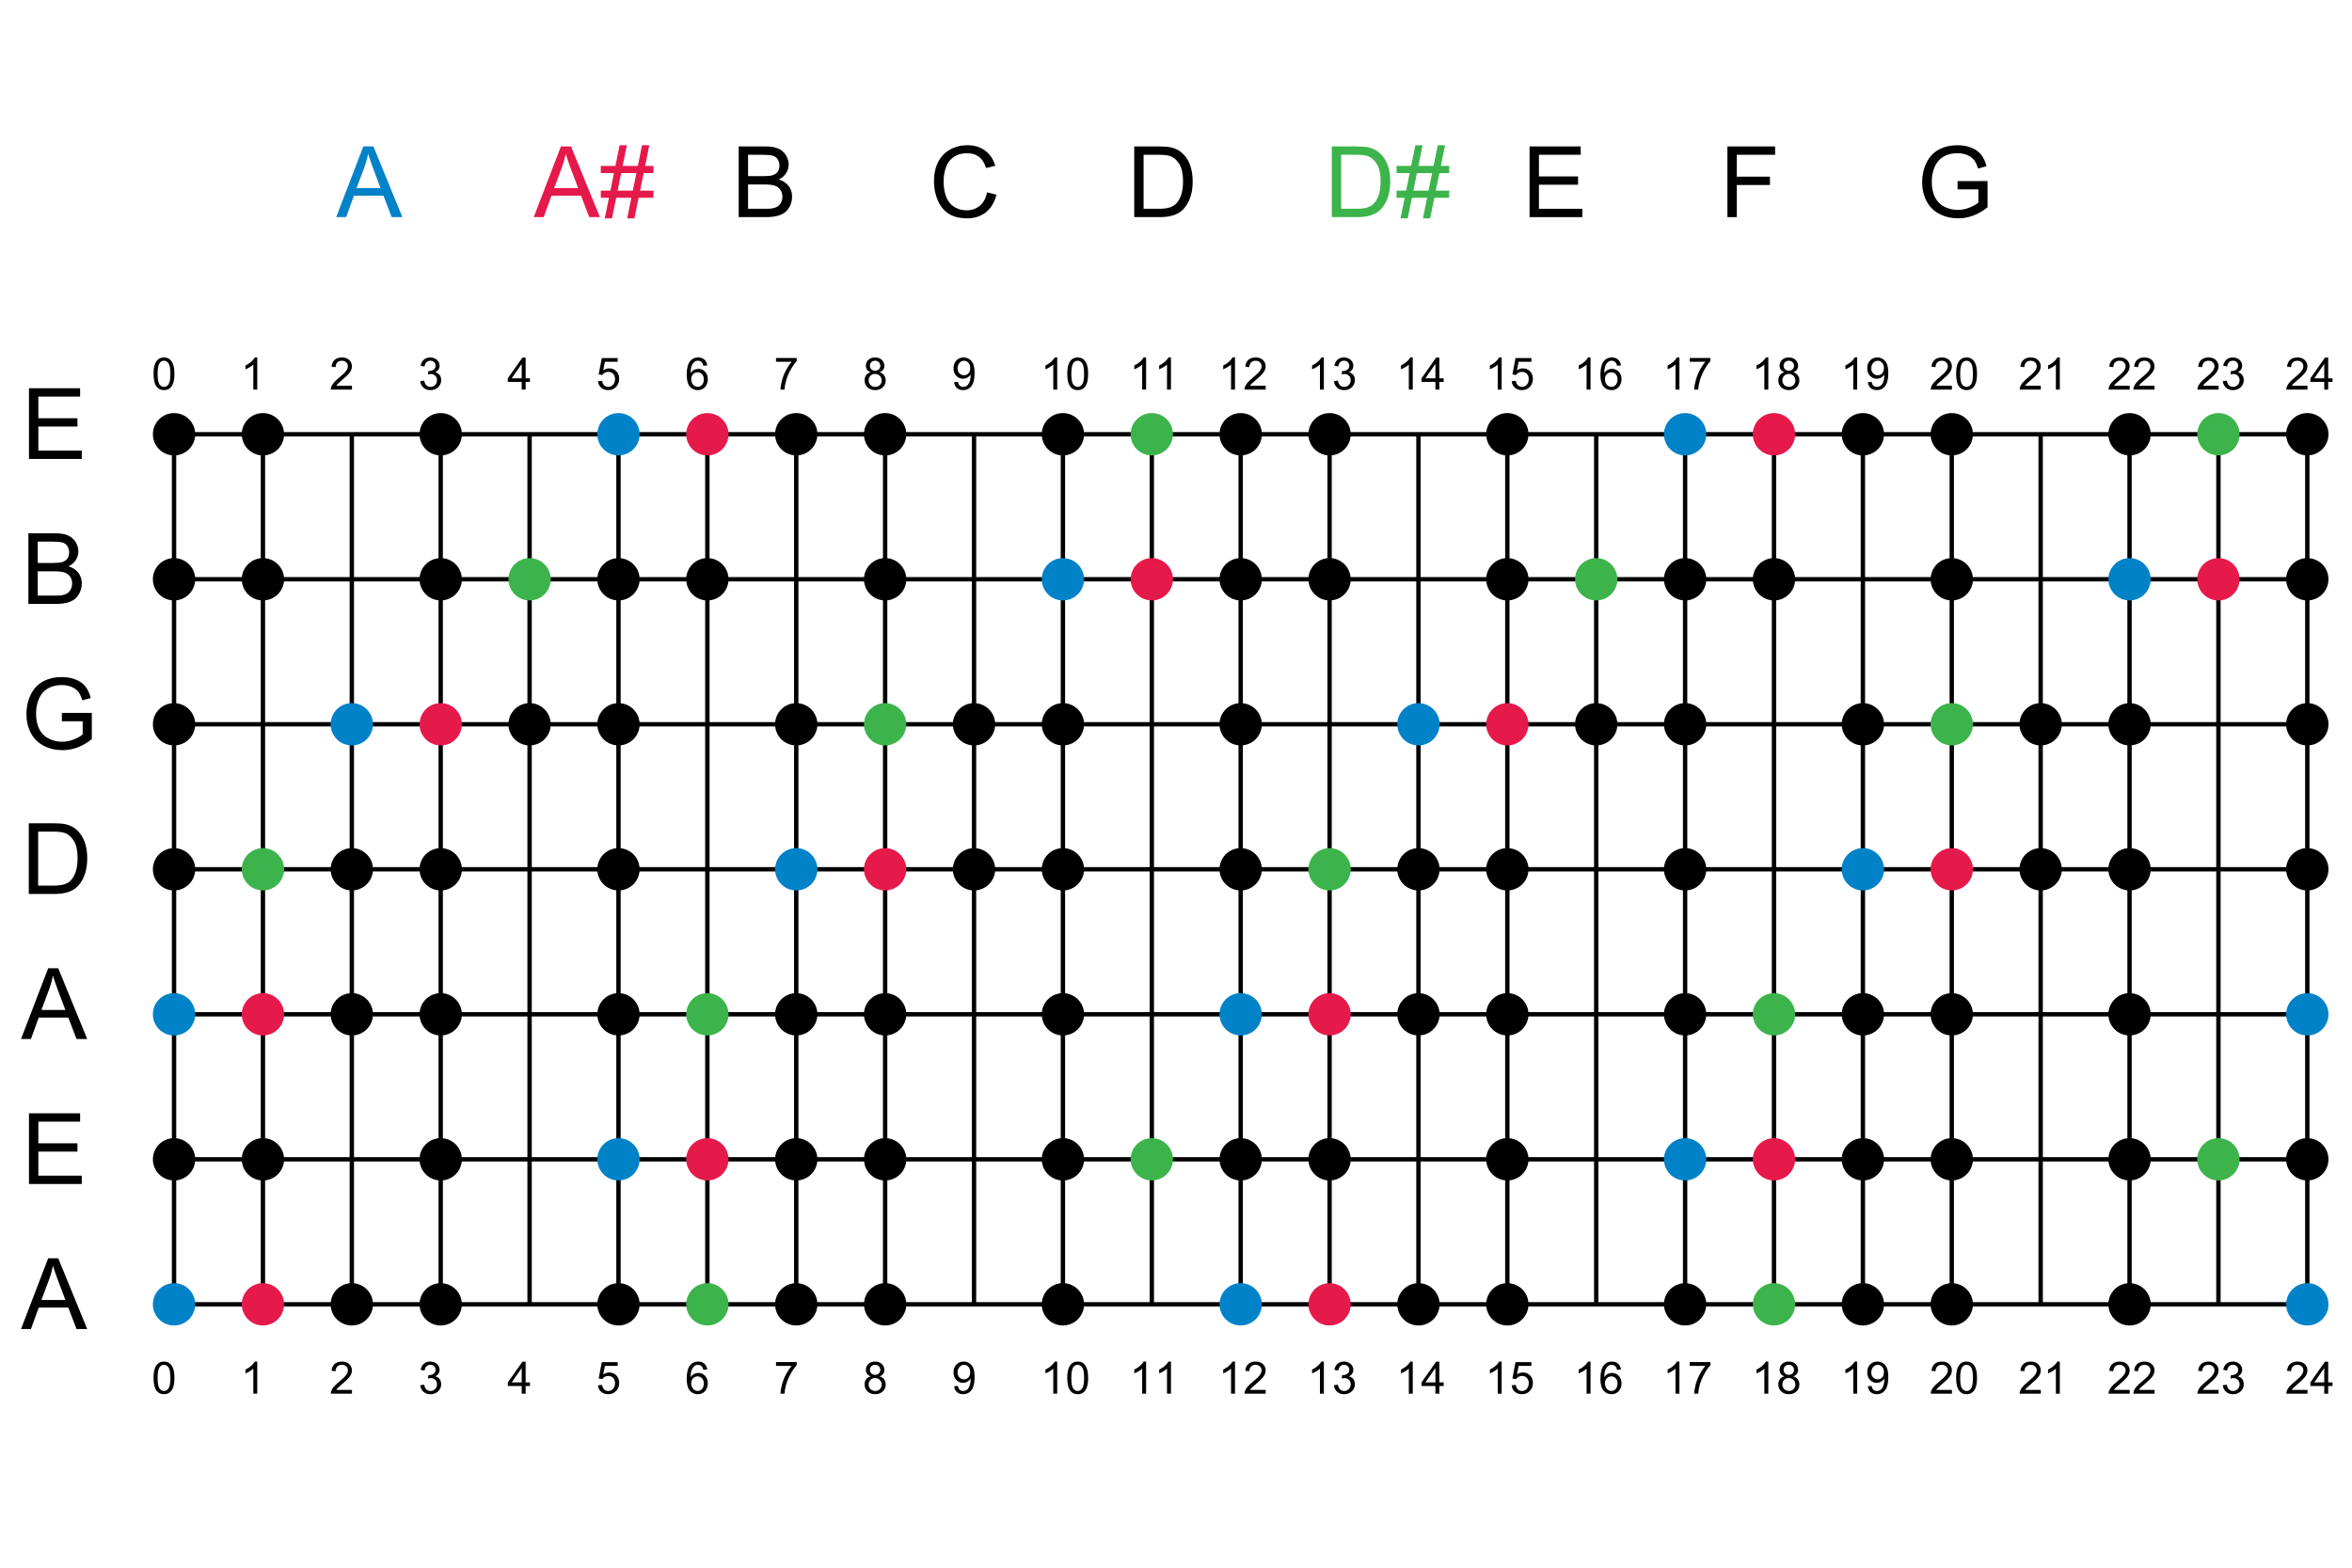 <?xml version="1.0" encoding="UTF-8"?>
<svg xmlns="http://www.w3.org/2000/svg" xmlns:xlink="http://www.w3.org/1999/xlink" width="1080pt" height="720pt" viewBox="0 0 1080 720" version="1.1">
<defs>
<g>
<symbol overflow="visible" id="glyph0-0">
<path style="stroke:none;" d="M 2.566 0 L 2.566 -12.824 L 12.824 -12.824 L 12.824 0 Z M 2.887 -0.32 L 12.504 -0.32 L 12.504 -12.504 L 2.887 -12.504 Z M 2.887 -0.32 "/>
</symbol>
<symbol overflow="visible" id="glyph0-1">
<path style="stroke:none;" d="M 0.852 -7.242 C 0.848 -8.977 1.027 -10.371 1.387 -11.434 C 1.742 -12.488 2.273 -13.309 2.98 -13.887 C 3.684 -14.461 4.57 -14.746 5.641 -14.75 C 6.426 -14.746 7.117 -14.59 7.715 -14.273 C 8.305 -13.953 8.797 -13.492 9.188 -12.898 C 9.574 -12.297 9.875 -11.57 10.098 -10.715 C 10.316 -9.855 10.43 -8.699 10.43 -7.242 C 10.43 -5.52 10.25 -4.129 9.898 -3.07 C 9.539 -2.012 9.012 -1.191 8.309 -0.617 C 7.605 -0.039 6.715 0.246 5.641 0.25 C 4.223 0.246 3.109 -0.258 2.305 -1.273 C 1.332 -2.492 0.848 -4.484 0.852 -7.242 Z M 2.707 -7.242 C 2.707 -4.832 2.988 -3.227 3.551 -2.43 C 4.113 -1.629 4.809 -1.23 5.641 -1.23 C 6.465 -1.23 7.16 -1.629 7.73 -2.434 C 8.293 -3.23 8.578 -4.836 8.578 -7.242 C 8.578 -9.66 8.293 -11.266 7.73 -12.062 C 7.16 -12.855 6.457 -13.254 5.621 -13.254 C 4.789 -13.254 4.129 -12.902 3.637 -12.203 C 3.016 -11.305 2.707 -9.652 2.707 -7.242 Z M 2.707 -7.242 "/>
</symbol>
<symbol overflow="visible" id="glyph0-2">
<path style="stroke:none;" d="M 7.645 0 L 5.84 0 L 5.84 -11.492 C 5.406 -11.074 4.836 -10.66 4.133 -10.25 C 3.422 -9.832 2.789 -9.523 2.234 -9.316 L 2.234 -11.062 C 3.238 -11.535 4.121 -12.109 4.879 -12.785 C 5.633 -13.457 6.168 -14.109 6.484 -14.75 L 7.645 -14.75 Z M 7.645 0 "/>
</symbol>
<symbol overflow="visible" id="glyph0-3">
<path style="stroke:none;" d="M 10.332 -1.734 L 10.332 0 L 0.621 0 C 0.605 -0.434 0.676 -0.852 0.832 -1.254 C 1.078 -1.914 1.473 -2.562 2.02 -3.207 C 2.562 -3.844 3.348 -4.586 4.379 -5.43 C 5.973 -6.738 7.051 -7.773 7.613 -8.539 C 8.172 -9.301 8.453 -10.027 8.457 -10.711 C 8.453 -11.422 8.199 -12.023 7.688 -12.516 C 7.176 -13.008 6.508 -13.254 5.691 -13.254 C 4.816 -13.254 4.121 -12.992 3.605 -12.473 C 3.082 -11.949 2.82 -11.227 2.816 -10.309 L 0.961 -10.5 C 1.086 -11.883 1.562 -12.934 2.395 -13.66 C 3.219 -14.383 4.332 -14.746 5.73 -14.75 C 7.137 -14.746 8.25 -14.355 9.074 -13.574 C 9.895 -12.789 10.305 -11.82 10.309 -10.672 C 10.305 -10.078 10.188 -9.5 9.949 -8.938 C 9.707 -8.367 9.305 -7.77 8.75 -7.145 C 8.188 -6.512 7.262 -5.652 5.973 -4.559 C 4.887 -3.648 4.191 -3.031 3.887 -2.707 C 3.574 -2.383 3.32 -2.059 3.125 -1.734 Z M 10.332 -1.734 "/>
</symbol>
<symbol overflow="visible" id="glyph0-4">
<path style="stroke:none;" d="M 0.863 -3.879 L 2.664 -4.117 C 2.871 -3.094 3.223 -2.355 3.723 -1.906 C 4.215 -1.453 4.82 -1.23 5.539 -1.23 C 6.383 -1.23 7.102 -1.523 7.688 -2.113 C 8.273 -2.699 8.566 -3.426 8.566 -4.297 C 8.566 -5.121 8.293 -5.805 7.754 -6.344 C 7.211 -6.879 6.523 -7.148 5.691 -7.152 C 5.348 -7.148 4.926 -7.082 4.418 -6.953 L 4.617 -8.535 C 4.738 -8.52 4.836 -8.512 4.91 -8.516 C 5.676 -8.512 6.367 -8.715 6.984 -9.117 C 7.598 -9.516 7.902 -10.133 7.906 -10.973 C 7.902 -11.633 7.68 -12.18 7.234 -12.613 C 6.785 -13.047 6.207 -13.266 5.5 -13.266 C 4.797 -13.266 4.211 -13.043 3.746 -12.602 C 3.277 -12.16 2.977 -11.5 2.844 -10.621 L 1.043 -10.941 C 1.262 -12.145 1.762 -13.082 2.543 -13.75 C 3.324 -14.414 4.297 -14.746 5.461 -14.75 C 6.262 -14.746 7 -14.574 7.676 -14.23 C 8.348 -13.883 8.863 -13.414 9.223 -12.824 C 9.578 -12.227 9.754 -11.594 9.758 -10.93 C 9.754 -10.293 9.586 -9.719 9.246 -9.199 C 8.906 -8.676 8.402 -8.262 7.734 -7.957 C 8.602 -7.754 9.273 -7.336 9.758 -6.707 C 10.234 -6.074 10.477 -5.285 10.48 -4.34 C 10.477 -3.055 10.008 -1.965 9.078 -1.074 C 8.141 -0.184 6.961 0.258 5.531 0.262 C 4.242 0.258 3.172 -0.125 2.32 -0.891 C 1.469 -1.656 0.98 -2.652 0.863 -3.879 Z M 0.863 -3.879 "/>
</symbol>
<symbol overflow="visible" id="glyph0-5">
<path style="stroke:none;" d="M 6.633 0 L 6.633 -3.516 L 0.262 -3.516 L 0.262 -5.172 L 6.965 -14.688 L 8.438 -14.688 L 8.438 -5.172 L 10.422 -5.172 L 10.422 -3.516 L 8.438 -3.516 L 8.438 0 Z M 6.633 -5.172 L 6.633 -11.793 L 2.035 -5.172 Z M 6.633 -5.172 "/>
</symbol>
<symbol overflow="visible" id="glyph0-6">
<path style="stroke:none;" d="M 0.852 -3.848 L 2.746 -4.008 C 2.883 -3.086 3.207 -2.391 3.723 -1.926 C 4.23 -1.461 4.848 -1.23 5.57 -1.23 C 6.438 -1.23 7.172 -1.555 7.773 -2.211 C 8.371 -2.863 8.672 -3.734 8.676 -4.82 C 8.672 -5.848 8.383 -6.66 7.809 -7.254 C 7.23 -7.848 6.473 -8.145 5.539 -8.145 C 4.953 -8.145 4.43 -8.012 3.965 -7.75 C 3.496 -7.484 3.129 -7.141 2.867 -6.723 L 1.172 -6.945 L 2.594 -14.488 L 9.898 -14.488 L 9.898 -12.766 L 4.039 -12.766 L 3.246 -8.816 C 4.129 -9.43 5.055 -9.738 6.023 -9.738 C 7.305 -9.738 8.383 -9.293 9.266 -8.406 C 10.145 -7.516 10.586 -6.375 10.59 -4.98 C 10.586 -3.648 10.199 -2.496 9.43 -1.531 C 8.484 -0.344 7.199 0.246 5.57 0.25 C 4.23 0.246 3.141 -0.125 2.297 -0.871 C 1.453 -1.617 0.969 -2.609 0.852 -3.848 Z M 0.852 -3.848 "/>
</symbol>
<symbol overflow="visible" id="glyph0-7">
<path style="stroke:none;" d="M 10.211 -11.09 L 8.418 -10.953 C 8.254 -11.656 8.027 -12.172 7.734 -12.496 C 7.246 -13.008 6.645 -13.266 5.93 -13.266 C 5.355 -13.266 4.852 -13.105 4.418 -12.785 C 3.848 -12.371 3.398 -11.766 3.074 -10.969 C 2.746 -10.172 2.578 -9.039 2.566 -7.574 C 2.996 -8.234 3.523 -8.727 4.156 -9.047 C 4.781 -9.367 5.441 -9.527 6.133 -9.527 C 7.332 -9.527 8.355 -9.082 9.199 -8.199 C 10.043 -7.312 10.465 -6.172 10.469 -4.77 C 10.465 -3.848 10.266 -2.988 9.871 -2.199 C 9.473 -1.402 8.926 -0.797 8.234 -0.379 C 7.539 0.039 6.754 0.246 5.871 0.25 C 4.367 0.246 3.141 -0.305 2.195 -1.406 C 1.246 -2.512 0.773 -4.332 0.773 -6.875 C 0.773 -9.711 1.297 -11.777 2.344 -13.066 C 3.258 -14.188 4.488 -14.746 6.043 -14.75 C 7.191 -14.746 8.137 -14.422 8.879 -13.777 C 9.613 -13.125 10.059 -12.23 10.211 -11.09 Z M 2.844 -4.758 C 2.84 -4.137 2.973 -3.543 3.238 -2.977 C 3.5 -2.406 3.871 -1.973 4.348 -1.676 C 4.82 -1.379 5.316 -1.23 5.84 -1.23 C 6.602 -1.23 7.258 -1.535 7.805 -2.152 C 8.352 -2.762 8.625 -3.598 8.625 -4.66 C 8.625 -5.672 8.352 -6.473 7.812 -7.059 C 7.27 -7.641 6.59 -7.934 5.77 -7.934 C 4.953 -7.934 4.262 -7.641 3.695 -7.059 C 3.125 -6.473 2.84 -5.707 2.844 -4.758 Z M 2.844 -4.758 "/>
</symbol>
<symbol overflow="visible" id="glyph0-8">
<path style="stroke:none;" d="M 0.973 -12.766 L 0.973 -14.5 L 10.48 -14.5 L 10.48 -13.094 C 9.543 -12.098 8.617 -10.773 7.699 -9.125 C 6.781 -7.473 6.07 -5.777 5.57 -4.039 C 5.207 -2.805 4.977 -1.461 4.879 0 L 3.027 0 C 3.043 -1.156 3.27 -2.551 3.707 -4.188 C 4.141 -5.824 4.762 -7.402 5.574 -8.922 C 6.383 -10.441 7.246 -11.723 8.164 -12.766 Z M 0.973 -12.766 "/>
</symbol>
<symbol overflow="visible" id="glyph0-9">
<path style="stroke:none;" d="M 3.629 -7.965 C 2.875 -8.234 2.32 -8.625 1.961 -9.137 C 1.598 -9.641 1.418 -10.25 1.422 -10.961 C 1.418 -12.027 1.801 -12.926 2.574 -13.656 C 3.34 -14.383 4.363 -14.746 5.641 -14.75 C 6.922 -14.746 7.953 -14.375 8.738 -13.633 C 9.516 -12.887 9.906 -11.98 9.91 -10.91 C 9.906 -10.23 9.727 -9.637 9.371 -9.133 C 9.012 -8.625 8.473 -8.234 7.746 -7.965 C 8.645 -7.668 9.328 -7.195 9.805 -6.543 C 10.273 -5.887 10.512 -5.105 10.512 -4.199 C 10.512 -2.941 10.066 -1.887 9.176 -1.031 C 8.285 -0.18 7.117 0.246 5.672 0.25 C 4.219 0.246 3.047 -0.18 2.164 -1.035 C 1.273 -1.891 0.832 -2.961 0.832 -4.25 C 0.832 -5.199 1.074 -6 1.559 -6.645 C 2.043 -7.289 2.73 -7.727 3.629 -7.965 Z M 3.266 -11.023 C 3.262 -10.324 3.488 -9.758 3.938 -9.316 C 4.383 -8.875 4.961 -8.652 5.68 -8.656 C 6.371 -8.652 6.941 -8.871 7.387 -9.312 C 7.828 -9.746 8.051 -10.285 8.055 -10.922 C 8.051 -11.582 7.82 -12.137 7.367 -12.59 C 6.906 -13.039 6.34 -13.266 5.66 -13.266 C 4.973 -13.266 4.398 -13.043 3.945 -12.602 C 3.488 -12.16 3.262 -11.633 3.266 -11.023 Z M 2.684 -4.238 C 2.684 -3.719 2.805 -3.223 3.051 -2.742 C 3.293 -2.262 3.656 -1.887 4.137 -1.625 C 4.617 -1.359 5.133 -1.23 5.691 -1.23 C 6.551 -1.23 7.262 -1.508 7.824 -2.062 C 8.383 -2.617 8.664 -3.32 8.668 -4.18 C 8.664 -5.043 8.375 -5.762 7.801 -6.332 C 7.219 -6.898 6.496 -7.184 5.633 -7.184 C 4.781 -7.184 4.078 -6.902 3.52 -6.34 C 2.961 -5.777 2.684 -5.074 2.684 -4.238 Z M 2.684 -4.238 "/>
</symbol>
<symbol overflow="visible" id="glyph0-10">
<path style="stroke:none;" d="M 1.121 -3.398 L 2.855 -3.559 C 2.996 -2.738 3.277 -2.148 3.695 -1.781 C 4.109 -1.414 4.641 -1.23 5.289 -1.23 C 5.84 -1.23 6.324 -1.355 6.746 -1.609 C 7.16 -1.863 7.504 -2.203 7.773 -2.629 C 8.039 -3.051 8.262 -3.625 8.445 -4.348 C 8.625 -5.066 8.719 -5.801 8.719 -6.555 C 8.719 -6.629 8.715 -6.75 8.707 -6.914 C 8.344 -6.336 7.848 -5.867 7.227 -5.516 C 6.602 -5.156 5.926 -4.98 5.199 -4.98 C 3.98 -4.98 2.953 -5.418 2.113 -6.301 C 1.27 -7.18 0.848 -8.344 0.852 -9.789 C 0.848 -11.277 1.289 -12.477 2.168 -13.387 C 3.047 -14.293 4.145 -14.746 5.469 -14.75 C 6.422 -14.746 7.297 -14.488 8.09 -13.977 C 8.879 -13.461 9.48 -12.73 9.895 -11.777 C 10.305 -10.824 10.512 -9.445 10.512 -7.645 C 10.512 -5.766 10.305 -4.27 9.898 -3.16 C 9.488 -2.043 8.883 -1.199 8.082 -0.621 C 7.273 -0.043 6.332 0.246 5.25 0.25 C 4.102 0.246 3.16 -0.07 2.434 -0.707 C 1.703 -1.344 1.266 -2.242 1.121 -3.398 Z M 8.508 -9.879 C 8.508 -10.914 8.23 -11.734 7.68 -12.344 C 7.125 -12.949 6.461 -13.254 5.691 -13.254 C 4.887 -13.254 4.191 -12.926 3.598 -12.273 C 3.004 -11.617 2.707 -10.77 2.707 -9.73 C 2.707 -8.793 2.988 -8.031 3.551 -7.449 C 4.113 -6.863 4.809 -6.574 5.641 -6.574 C 6.473 -6.574 7.16 -6.863 7.699 -7.449 C 8.238 -8.031 8.508 -8.844 8.508 -9.879 Z M 8.508 -9.879 "/>
</symbol>
<symbol overflow="visible" id="glyph1-0">
<path style="stroke:none;" d="M 5.672 0 L 5.672 -28.352 L 28.352 -28.352 L 28.352 0 Z M 6.379 -0.707 L 27.641 -0.707 L 27.641 -27.641 L 6.379 -27.641 Z M 6.379 -0.707 "/>
</symbol>
<symbol overflow="visible" id="glyph1-1">
<path style="stroke:none;" d="M -0.066 0 L 12.402 -32.469 L 17.031 -32.469 L 30.32 0 L 25.426 0 L 21.641 -9.832 L 8.062 -9.832 L 4.496 0 Z M 9.301 -13.332 L 20.309 -13.332 L 16.922 -22.324 C 15.887 -25.055 15.117 -27.297 14.617 -29.059 C 14.199 -26.973 13.617 -24.906 12.867 -22.855 Z M 9.301 -13.332 "/>
</symbol>
<symbol overflow="visible" id="glyph1-2">
<path style="stroke:none;" d="M 3.59 0 L 3.59 -32.469 L 27.066 -32.469 L 27.066 -28.637 L 7.887 -28.637 L 7.887 -18.691 L 25.848 -18.691 L 25.848 -14.883 L 7.887 -14.883 L 7.887 -3.832 L 27.82 -3.832 L 27.82 0 Z M 3.59 0 "/>
</symbol>
<symbol overflow="visible" id="glyph1-3">
<path style="stroke:none;" d="M 3.5 0 L 3.5 -32.469 L 14.684 -32.469 C 17.207 -32.465 19.133 -32.312 20.465 -32.004 C 22.324 -31.574 23.91 -30.797 25.227 -29.68 C 26.938 -28.227 28.219 -26.379 29.07 -24.129 C 29.914 -21.879 30.34 -19.305 30.344 -16.41 C 30.34 -13.945 30.051 -11.762 29.48 -9.855 C 28.902 -7.949 28.164 -6.371 27.266 -5.125 C 26.359 -3.875 25.375 -2.895 24.309 -2.18 C 23.234 -1.465 21.941 -0.922 20.43 -0.555 C 18.914 -0.184 17.176 0 15.215 0 Z M 7.797 -3.832 L 14.73 -3.832 C 16.871 -3.832 18.547 -4.031 19.766 -4.43 C 20.98 -4.828 21.953 -5.387 22.68 -6.113 C 23.695 -7.129 24.488 -8.5 25.059 -10.219 C 25.625 -11.938 25.91 -14.023 25.914 -16.477 C 25.91 -19.875 25.352 -22.484 24.242 -24.309 C 23.125 -26.129 21.77 -27.352 20.176 -27.973 C 19.02 -28.414 17.168 -28.633 14.617 -28.637 L 7.797 -28.637 Z M 7.797 -3.832 "/>
</symbol>
<symbol overflow="visible" id="glyph1-4">
<path style="stroke:none;" d="M 18.691 -12.734 L 18.691 -16.543 L 32.449 -16.566 L 32.449 -4.52 C 30.336 -2.832 28.156 -1.566 25.914 -0.719 C 23.668 0.129 21.363 0.551 19.004 0.555 C 15.809 0.551 12.91 -0.129 10.309 -1.492 C 7.699 -2.855 5.734 -4.832 4.406 -7.418 C 3.078 -10.004 2.414 -12.891 2.414 -16.078 C 2.414 -19.238 3.074 -22.188 4.395 -24.926 C 5.715 -27.664 7.613 -29.695 10.098 -31.027 C 12.574 -32.355 15.434 -33.023 18.672 -33.023 C 21.016 -33.023 23.137 -32.641 25.039 -31.883 C 26.934 -31.117 28.422 -30.059 29.5 -28.703 C 30.574 -27.344 31.395 -25.574 31.961 -23.391 L 28.086 -22.324 C 27.594 -23.977 26.988 -25.273 26.266 -26.223 C 25.543 -27.164 24.512 -27.922 23.168 -28.492 C 21.824 -29.059 20.332 -29.344 18.691 -29.348 C 16.727 -29.344 15.027 -29.043 13.598 -28.449 C 12.164 -27.848 11.008 -27.062 10.133 -26.09 C 9.25 -25.113 8.57 -24.043 8.086 -22.879 C 7.258 -20.867 6.844 -18.688 6.844 -16.344 C 6.844 -13.445 7.34 -11.023 8.336 -9.078 C 9.332 -7.125 10.781 -5.68 12.688 -4.738 C 14.59 -3.789 16.613 -3.316 18.758 -3.32 C 20.617 -3.316 22.434 -3.676 24.207 -4.395 C 25.977 -5.109 27.32 -5.871 28.238 -6.688 L 28.238 -12.734 Z M 18.691 -12.734 "/>
</symbol>
<symbol overflow="visible" id="glyph1-5">
<path style="stroke:none;" d="M 3.32 0 L 3.32 -32.469 L 15.504 -32.469 C 17.984 -32.465 19.973 -32.137 21.473 -31.484 C 22.969 -30.824 24.145 -29.812 24.996 -28.449 C 25.844 -27.082 26.266 -25.656 26.27 -24.164 C 26.266 -22.773 25.891 -21.465 25.137 -20.242 C 24.383 -19.016 23.246 -18.027 21.727 -17.277 C 23.688 -16.695 25.195 -15.711 26.254 -14.328 C 27.309 -12.938 27.836 -11.301 27.84 -9.414 C 27.836 -7.891 27.516 -6.477 26.875 -5.172 C 26.23 -3.863 25.438 -2.855 24.496 -2.148 C 23.547 -1.438 22.363 -0.902 20.941 -0.543 C 19.516 -0.18 17.77 0 15.703 0 Z M 7.617 -18.828 L 14.641 -18.828 C 16.543 -18.824 17.91 -18.949 18.738 -19.203 C 19.828 -19.523 20.648 -20.062 21.207 -20.82 C 21.758 -21.57 22.035 -22.516 22.039 -23.656 C 22.035 -24.727 21.777 -25.676 21.262 -26.5 C 20.742 -27.316 20.004 -27.879 19.047 -28.184 C 18.086 -28.484 16.441 -28.633 14.109 -28.637 L 7.617 -28.637 Z M 7.617 -3.832 L 15.703 -3.832 C 17.09 -3.832 18.062 -3.883 18.625 -3.988 C 19.613 -4.164 20.441 -4.457 21.105 -4.871 C 21.77 -5.281 22.316 -5.883 22.746 -6.676 C 23.176 -7.465 23.391 -8.379 23.391 -9.414 C 23.391 -10.621 23.078 -11.672 22.457 -12.57 C 21.836 -13.461 20.977 -14.09 19.875 -14.453 C 18.773 -14.812 17.191 -14.992 15.129 -14.996 L 7.617 -14.996 Z M 7.617 -3.832 "/>
</symbol>
<symbol overflow="visible" id="glyph1-6">
<path style="stroke:none;" d="M 2.281 0.555 L 4.207 -8.883 L 0.465 -8.883 L 0.465 -12.18 L 4.871 -12.18 L 6.512 -20.223 L 0.465 -20.223 L 0.465 -23.523 L 7.176 -23.523 L 9.102 -33.023 L 12.426 -33.023 L 10.5 -23.523 L 17.477 -23.523 L 19.402 -33.023 L 22.746 -33.023 L 20.82 -23.523 L 24.652 -23.523 L 24.652 -20.223 L 20.156 -20.223 L 18.492 -12.18 L 24.652 -12.18 L 24.652 -8.883 L 17.828 -8.883 L 15.902 0.555 L 12.582 0.555 L 14.484 -8.883 L 7.531 -8.883 L 5.605 0.555 Z M 8.195 -12.18 L 15.148 -12.18 L 16.812 -20.223 L 9.832 -20.223 Z M 8.195 -12.18 "/>
</symbol>
<symbol overflow="visible" id="glyph1-7">
<path style="stroke:none;" d="M 26.668 -11.383 L 30.965 -10.301 C 30.062 -6.77 28.441 -4.074 26.102 -2.223 C 23.758 -0.371 20.898 0.551 17.52 0.555 C 14.02 0.551 11.172 -0.16 8.98 -1.582 C 6.785 -3.008 5.117 -5.07 3.973 -7.773 C 2.828 -10.473 2.254 -13.375 2.258 -16.477 C 2.254 -19.859 2.902 -22.809 4.195 -25.324 C 5.488 -27.84 7.324 -29.75 9.711 -31.062 C 12.094 -32.367 14.719 -33.023 17.586 -33.023 C 20.828 -33.023 23.559 -32.195 25.777 -30.543 C 27.988 -28.887 29.535 -26.562 30.41 -23.566 L 26.18 -22.57 C 25.426 -24.93 24.332 -26.648 22.902 -27.73 C 21.469 -28.805 19.668 -29.344 17.496 -29.348 C 15 -29.344 12.914 -28.746 11.238 -27.551 C 9.562 -26.355 8.383 -24.75 7.707 -22.734 C 7.023 -20.719 6.684 -18.641 6.688 -16.5 C 6.684 -13.738 7.086 -11.328 7.895 -9.27 C 8.695 -7.207 9.949 -5.664 11.648 -4.648 C 13.344 -3.625 15.18 -3.117 17.164 -3.121 C 19.566 -3.117 21.605 -3.812 23.277 -5.203 C 24.945 -6.59 26.074 -8.648 26.668 -11.383 Z M 26.668 -11.383 "/>
</symbol>
<symbol overflow="visible" id="glyph1-8">
<path style="stroke:none;" d="M 3.723 0 L 3.723 -32.469 L 25.625 -32.469 L 25.625 -28.637 L 8.02 -28.637 L 8.02 -18.582 L 23.258 -18.582 L 23.258 -14.75 L 8.02 -14.75 L 8.02 0 Z M 3.723 0 "/>
</symbol>
</g>
</defs>
<g id="surface1">
<g style="fill:rgb(0%,0%,0%);fill-opacity:1;">
  <use xlink:href="#glyph0-1" x="69.66" y="178.922"/>
</g>
<path style="fill:none;stroke-width:2;stroke-linecap:butt;stroke-linejoin:miter;stroke:rgb(0%,0%,0%);stroke-opacity:1;stroke-miterlimit:10;" d="M 79.922 199.441 L 79.922 599.039 "/>
<g style="fill:rgb(0%,0%,0%);fill-opacity:1;">
  <use xlink:href="#glyph0-1" x="69.66" y="640.078"/>
</g>
<g style="fill:rgb(0%,0%,0%);fill-opacity:1;">
  <use xlink:href="#glyph0-2" x="110.477" y="178.922"/>
</g>
<path style="fill:none;stroke-width:2;stroke-linecap:butt;stroke-linejoin:miter;stroke:rgb(0%,0%,0%);stroke-opacity:1;stroke-miterlimit:10;" d="M 120.734 199.441 L 120.734 599.039 "/>
<g style="fill:rgb(0%,0%,0%);fill-opacity:1;">
  <use xlink:href="#glyph0-2" x="110.477" y="640.078"/>
</g>
<g style="fill:rgb(0%,0%,0%);fill-opacity:1;">
  <use xlink:href="#glyph0-3" x="151.289" y="178.922"/>
</g>
<path style="fill:none;stroke-width:2;stroke-linecap:butt;stroke-linejoin:miter;stroke:rgb(0%,0%,0%);stroke-opacity:1;stroke-miterlimit:10;" d="M 161.551 199.441 L 161.551 599.039 "/>
<g style="fill:rgb(0%,0%,0%);fill-opacity:1;">
  <use xlink:href="#glyph0-3" x="151.289" y="640.078"/>
</g>
<g style="fill:rgb(0%,0%,0%);fill-opacity:1;">
  <use xlink:href="#glyph0-4" x="192.105" y="178.922"/>
</g>
<path style="fill:none;stroke-width:2;stroke-linecap:butt;stroke-linejoin:miter;stroke:rgb(0%,0%,0%);stroke-opacity:1;stroke-miterlimit:10;" d="M 202.363 199.441 L 202.363 599.039 "/>
<g style="fill:rgb(0%,0%,0%);fill-opacity:1;">
  <use xlink:href="#glyph0-4" x="192.105" y="640.078"/>
</g>
<g style="fill:rgb(0%,0%,0%);fill-opacity:1;">
  <use xlink:href="#glyph0-5" x="232.922" y="178.922"/>
</g>
<path style="fill:none;stroke-width:2;stroke-linecap:butt;stroke-linejoin:miter;stroke:rgb(0%,0%,0%);stroke-opacity:1;stroke-miterlimit:10;" d="M 243.18 199.441 L 243.18 599.039 "/>
<g style="fill:rgb(0%,0%,0%);fill-opacity:1;">
  <use xlink:href="#glyph0-5" x="232.922" y="640.078"/>
</g>
<g style="fill:rgb(0%,0%,0%);fill-opacity:1;">
  <use xlink:href="#glyph0-6" x="273.734" y="178.922"/>
</g>
<path style="fill:none;stroke-width:2;stroke-linecap:butt;stroke-linejoin:miter;stroke:rgb(0%,0%,0%);stroke-opacity:1;stroke-miterlimit:10;" d="M 283.996 199.441 L 283.996 599.039 "/>
<g style="fill:rgb(0%,0%,0%);fill-opacity:1;">
  <use xlink:href="#glyph0-6" x="273.734" y="640.078"/>
</g>
<g style="fill:rgb(0%,0%,0%);fill-opacity:1;">
  <use xlink:href="#glyph0-7" x="314.551" y="178.922"/>
</g>
<path style="fill:none;stroke-width:2;stroke-linecap:butt;stroke-linejoin:miter;stroke:rgb(0%,0%,0%);stroke-opacity:1;stroke-miterlimit:10;" d="M 324.809 199.441 L 324.809 599.039 "/>
<g style="fill:rgb(0%,0%,0%);fill-opacity:1;">
  <use xlink:href="#glyph0-7" x="314.551" y="640.078"/>
</g>
<g style="fill:rgb(0%,0%,0%);fill-opacity:1;">
  <use xlink:href="#glyph0-8" x="355.363" y="178.922"/>
</g>
<path style="fill:none;stroke-width:2;stroke-linecap:butt;stroke-linejoin:miter;stroke:rgb(0%,0%,0%);stroke-opacity:1;stroke-miterlimit:10;" d="M 365.625 199.441 L 365.625 599.039 "/>
<g style="fill:rgb(0%,0%,0%);fill-opacity:1;">
  <use xlink:href="#glyph0-8" x="355.363" y="640.078"/>
</g>
<g style="fill:rgb(0%,0%,0%);fill-opacity:1;">
  <use xlink:href="#glyph0-9" x="396.18" y="178.922"/>
</g>
<path style="fill:none;stroke-width:2;stroke-linecap:butt;stroke-linejoin:miter;stroke:rgb(0%,0%,0%);stroke-opacity:1;stroke-miterlimit:10;" d="M 406.441 199.441 L 406.441 599.039 "/>
<g style="fill:rgb(0%,0%,0%);fill-opacity:1;">
  <use xlink:href="#glyph0-9" x="396.18" y="640.078"/>
</g>
<g style="fill:rgb(0%,0%,0%);fill-opacity:1;">
  <use xlink:href="#glyph0-10" x="436.996" y="178.922"/>
</g>
<path style="fill:none;stroke-width:2;stroke-linecap:butt;stroke-linejoin:miter;stroke:rgb(0%,0%,0%);stroke-opacity:1;stroke-miterlimit:10;" d="M 447.254 199.441 L 447.254 599.039 "/>
<g style="fill:rgb(0%,0%,0%);fill-opacity:1;">
  <use xlink:href="#glyph0-10" x="436.996" y="640.078"/>
</g>
<g style="fill:rgb(0%,0%,0%);fill-opacity:1;">
  <use xlink:href="#glyph0-2" x="477.809" y="178.922"/>
  <use xlink:href="#glyph0-1" x="489.221" y="178.922"/>
</g>
<path style="fill:none;stroke-width:2;stroke-linecap:butt;stroke-linejoin:miter;stroke:rgb(0%,0%,0%);stroke-opacity:1;stroke-miterlimit:10;" d="M 488.07 199.441 L 488.07 599.039 "/>
<g style="fill:rgb(0%,0%,0%);fill-opacity:1;">
  <use xlink:href="#glyph0-2" x="477.809" y="640.078"/>
  <use xlink:href="#glyph0-1" x="489.221" y="640.078"/>
</g>
<g style="fill:rgb(0%,0%,0%);fill-opacity:1;">
  <use xlink:href="#glyph0-2" x="518.625" y="178.922"/>
  <use xlink:href="#glyph0-2" x="530.037" y="178.922"/>
</g>
<path style="fill:none;stroke-width:2;stroke-linecap:butt;stroke-linejoin:miter;stroke:rgb(0%,0%,0%);stroke-opacity:1;stroke-miterlimit:10;" d="M 528.887 199.441 L 528.887 599.039 "/>
<g style="fill:rgb(0%,0%,0%);fill-opacity:1;">
  <use xlink:href="#glyph0-2" x="518.625" y="640.078"/>
  <use xlink:href="#glyph0-2" x="530.037" y="640.078"/>
</g>
<g style="fill:rgb(0%,0%,0%);fill-opacity:1;">
  <use xlink:href="#glyph0-2" x="559.441" y="178.922"/>
  <use xlink:href="#glyph0-3" x="570.854" y="178.922"/>
</g>
<path style="fill:none;stroke-width:2;stroke-linecap:butt;stroke-linejoin:miter;stroke:rgb(0%,0%,0%);stroke-opacity:1;stroke-miterlimit:10;" d="M 569.699 199.441 L 569.699 599.039 "/>
<g style="fill:rgb(0%,0%,0%);fill-opacity:1;">
  <use xlink:href="#glyph0-2" x="559.441" y="640.078"/>
  <use xlink:href="#glyph0-3" x="570.854" y="640.078"/>
</g>
<g style="fill:rgb(0%,0%,0%);fill-opacity:1;">
  <use xlink:href="#glyph0-2" x="600.254" y="178.922"/>
  <use xlink:href="#glyph0-4" x="611.666" y="178.922"/>
</g>
<path style="fill:none;stroke-width:2;stroke-linecap:butt;stroke-linejoin:miter;stroke:rgb(0%,0%,0%);stroke-opacity:1;stroke-miterlimit:10;" d="M 610.516 199.441 L 610.516 599.039 "/>
<g style="fill:rgb(0%,0%,0%);fill-opacity:1;">
  <use xlink:href="#glyph0-2" x="600.254" y="640.078"/>
  <use xlink:href="#glyph0-4" x="611.666" y="640.078"/>
</g>
<g style="fill:rgb(0%,0%,0%);fill-opacity:1;">
  <use xlink:href="#glyph0-2" x="641.07" y="178.922"/>
  <use xlink:href="#glyph0-5" x="652.483" y="178.922"/>
</g>
<path style="fill:none;stroke-width:2;stroke-linecap:butt;stroke-linejoin:miter;stroke:rgb(0%,0%,0%);stroke-opacity:1;stroke-miterlimit:10;" d="M 651.328 199.441 L 651.328 599.039 "/>
<g style="fill:rgb(0%,0%,0%);fill-opacity:1;">
  <use xlink:href="#glyph0-2" x="641.07" y="640.078"/>
  <use xlink:href="#glyph0-5" x="652.483" y="640.078"/>
</g>
<g style="fill:rgb(0%,0%,0%);fill-opacity:1;">
  <use xlink:href="#glyph0-2" x="681.887" y="178.922"/>
  <use xlink:href="#glyph0-6" x="693.299" y="178.922"/>
</g>
<path style="fill:none;stroke-width:2;stroke-linecap:butt;stroke-linejoin:miter;stroke:rgb(0%,0%,0%);stroke-opacity:1;stroke-miterlimit:10;" d="M 692.145 199.441 L 692.145 599.039 "/>
<g style="fill:rgb(0%,0%,0%);fill-opacity:1;">
  <use xlink:href="#glyph0-2" x="681.887" y="640.078"/>
  <use xlink:href="#glyph0-6" x="693.299" y="640.078"/>
</g>
<g style="fill:rgb(0%,0%,0%);fill-opacity:1;">
  <use xlink:href="#glyph0-2" x="722.699" y="178.922"/>
  <use xlink:href="#glyph0-7" x="734.111" y="178.922"/>
</g>
<path style="fill:none;stroke-width:2;stroke-linecap:butt;stroke-linejoin:miter;stroke:rgb(0%,0%,0%);stroke-opacity:1;stroke-miterlimit:10;" d="M 732.961 199.441 L 732.961 599.039 "/>
<g style="fill:rgb(0%,0%,0%);fill-opacity:1;">
  <use xlink:href="#glyph0-2" x="722.699" y="640.078"/>
  <use xlink:href="#glyph0-7" x="734.111" y="640.078"/>
</g>
<g style="fill:rgb(0%,0%,0%);fill-opacity:1;">
  <use xlink:href="#glyph0-2" x="763.516" y="178.922"/>
  <use xlink:href="#glyph0-8" x="774.928" y="178.922"/>
</g>
<path style="fill:none;stroke-width:2;stroke-linecap:butt;stroke-linejoin:miter;stroke:rgb(0%,0%,0%);stroke-opacity:1;stroke-miterlimit:10;" d="M 773.773 199.441 L 773.773 599.039 "/>
<g style="fill:rgb(0%,0%,0%);fill-opacity:1;">
  <use xlink:href="#glyph0-2" x="763.516" y="640.078"/>
  <use xlink:href="#glyph0-8" x="774.928" y="640.078"/>
</g>
<g style="fill:rgb(0%,0%,0%);fill-opacity:1;">
  <use xlink:href="#glyph0-2" x="804.328" y="178.922"/>
  <use xlink:href="#glyph0-9" x="815.74" y="178.922"/>
</g>
<path style="fill:none;stroke-width:2;stroke-linecap:butt;stroke-linejoin:miter;stroke:rgb(0%,0%,0%);stroke-opacity:1;stroke-miterlimit:10;" d="M 814.59 199.441 L 814.59 599.039 "/>
<g style="fill:rgb(0%,0%,0%);fill-opacity:1;">
  <use xlink:href="#glyph0-2" x="804.328" y="640.078"/>
  <use xlink:href="#glyph0-9" x="815.74" y="640.078"/>
</g>
<g style="fill:rgb(0%,0%,0%);fill-opacity:1;">
  <use xlink:href="#glyph0-2" x="845.145" y="178.922"/>
  <use xlink:href="#glyph0-10" x="856.557" y="178.922"/>
</g>
<path style="fill:none;stroke-width:2;stroke-linecap:butt;stroke-linejoin:miter;stroke:rgb(0%,0%,0%);stroke-opacity:1;stroke-miterlimit:10;" d="M 855.406 199.441 L 855.406 599.039 "/>
<g style="fill:rgb(0%,0%,0%);fill-opacity:1;">
  <use xlink:href="#glyph0-2" x="845.145" y="640.078"/>
  <use xlink:href="#glyph0-10" x="856.557" y="640.078"/>
</g>
<g style="fill:rgb(0%,0%,0%);fill-opacity:1;">
  <use xlink:href="#glyph0-3" x="885.961" y="178.922"/>
  <use xlink:href="#glyph0-1" x="897.373" y="178.922"/>
</g>
<path style="fill:none;stroke-width:2;stroke-linecap:butt;stroke-linejoin:miter;stroke:rgb(0%,0%,0%);stroke-opacity:1;stroke-miterlimit:10;" d="M 896.219 199.441 L 896.219 599.039 "/>
<g style="fill:rgb(0%,0%,0%);fill-opacity:1;">
  <use xlink:href="#glyph0-3" x="885.961" y="640.078"/>
  <use xlink:href="#glyph0-1" x="897.373" y="640.078"/>
</g>
<g style="fill:rgb(0%,0%,0%);fill-opacity:1;">
  <use xlink:href="#glyph0-3" x="926.773" y="178.922"/>
  <use xlink:href="#glyph0-2" x="938.186" y="178.922"/>
</g>
<path style="fill:none;stroke-width:2;stroke-linecap:butt;stroke-linejoin:miter;stroke:rgb(0%,0%,0%);stroke-opacity:1;stroke-miterlimit:10;" d="M 937.035 199.441 L 937.035 599.039 "/>
<g style="fill:rgb(0%,0%,0%);fill-opacity:1;">
  <use xlink:href="#glyph0-3" x="926.773" y="640.078"/>
  <use xlink:href="#glyph0-2" x="938.186" y="640.078"/>
</g>
<g style="fill:rgb(0%,0%,0%);fill-opacity:1;">
  <use xlink:href="#glyph0-3" x="967.59" y="178.922"/>
  <use xlink:href="#glyph0-3" x="979.002" y="178.922"/>
</g>
<path style="fill:none;stroke-width:2;stroke-linecap:butt;stroke-linejoin:miter;stroke:rgb(0%,0%,0%);stroke-opacity:1;stroke-miterlimit:10;" d="M 977.852 199.441 L 977.852 599.039 "/>
<g style="fill:rgb(0%,0%,0%);fill-opacity:1;">
  <use xlink:href="#glyph0-3" x="967.59" y="640.078"/>
  <use xlink:href="#glyph0-3" x="979.002" y="640.078"/>
</g>
<g style="fill:rgb(0%,0%,0%);fill-opacity:1;">
  <use xlink:href="#glyph0-3" x="1008.406" y="178.922"/>
  <use xlink:href="#glyph0-4" x="1019.818" y="178.922"/>
</g>
<path style="fill:none;stroke-width:2;stroke-linecap:butt;stroke-linejoin:miter;stroke:rgb(0%,0%,0%);stroke-opacity:1;stroke-miterlimit:10;" d="M 1018.664 199.441 L 1018.664 599.039 "/>
<g style="fill:rgb(0%,0%,0%);fill-opacity:1;">
  <use xlink:href="#glyph0-3" x="1008.406" y="640.078"/>
  <use xlink:href="#glyph0-4" x="1019.818" y="640.078"/>
</g>
<g style="fill:rgb(0%,0%,0%);fill-opacity:1;">
  <use xlink:href="#glyph0-3" x="1049.219" y="178.922"/>
  <use xlink:href="#glyph0-5" x="1060.631" y="178.922"/>
</g>
<path style="fill:none;stroke-width:2;stroke-linecap:butt;stroke-linejoin:miter;stroke:rgb(0%,0%,0%);stroke-opacity:1;stroke-miterlimit:10;" d="M 1059.48 199.441 L 1059.48 599.039 "/>
<g style="fill:rgb(0%,0%,0%);fill-opacity:1;">
  <use xlink:href="#glyph0-3" x="1049.219" y="640.078"/>
  <use xlink:href="#glyph0-5" x="1060.631" y="640.078"/>
</g>
<g style="fill:rgb(0%,0%,0%);fill-opacity:1;">
  <use xlink:href="#glyph1-1" x="9.719" y="610.379"/>
</g>
<path style="fill:none;stroke-width:2;stroke-linecap:butt;stroke-linejoin:miter;stroke:rgb(0%,0%,0%);stroke-opacity:1;stroke-miterlimit:10;" d="M 79.922 599.039 L 1059.48 599.039 "/>
<g style="fill:rgb(0%,0%,0%);fill-opacity:1;">
  <use xlink:href="#glyph1-2" x="9.719" y="543.781"/>
</g>
<path style="fill:none;stroke-width:2;stroke-linecap:butt;stroke-linejoin:miter;stroke:rgb(0%,0%,0%);stroke-opacity:1;stroke-miterlimit:10;" d="M 79.922 532.441 L 1059.48 532.441 "/>
<g style="fill:rgb(0%,0%,0%);fill-opacity:1;">
  <use xlink:href="#glyph1-1" x="9.719" y="477.18"/>
</g>
<path style="fill:none;stroke-width:2;stroke-linecap:butt;stroke-linejoin:miter;stroke:rgb(0%,0%,0%);stroke-opacity:1;stroke-miterlimit:10;" d="M 79.922 465.84 L 1059.48 465.84 "/>
<g style="fill:rgb(0%,0%,0%);fill-opacity:1;">
  <use xlink:href="#glyph1-3" x="9.719" y="410.578"/>
</g>
<path style="fill:none;stroke-width:2;stroke-linecap:butt;stroke-linejoin:miter;stroke:rgb(0%,0%,0%);stroke-opacity:1;stroke-miterlimit:10;" d="M 79.922 399.238 L 1059.48 399.238 "/>
<g style="fill:rgb(0%,0%,0%);fill-opacity:1;">
  <use xlink:href="#glyph1-4" x="9.719" y="343.98"/>
</g>
<path style="fill:none;stroke-width:2;stroke-linecap:butt;stroke-linejoin:miter;stroke:rgb(0%,0%,0%);stroke-opacity:1;stroke-miterlimit:10;" d="M 79.922 332.641 L 1059.48 332.641 "/>
<g style="fill:rgb(0%,0%,0%);fill-opacity:1;">
  <use xlink:href="#glyph1-5" x="9.719" y="277.379"/>
</g>
<path style="fill:none;stroke-width:2;stroke-linecap:butt;stroke-linejoin:miter;stroke:rgb(0%,0%,0%);stroke-opacity:1;stroke-miterlimit:10;" d="M 79.922 266.039 L 1059.48 266.039 "/>
<g style="fill:rgb(0%,0%,0%);fill-opacity:1;">
  <use xlink:href="#glyph1-2" x="9.719" y="210.781"/>
</g>
<path style="fill:none;stroke-width:2;stroke-linecap:butt;stroke-linejoin:miter;stroke:rgb(0%,0%,0%);stroke-opacity:1;stroke-miterlimit:10;" d="M 79.922 199.441 L 1059.48 199.441 "/>
<path style=" stroke:none;fill-rule:nonzero;fill:rgb(0%,50.98%,78.431%);fill-opacity:1;" d="M 89.641 599.039 C 89.641 604.41 85.289 608.762 79.922 608.762 C 74.551 608.762 70.199 604.41 70.199 599.039 C 70.199 593.672 74.551 589.32 79.922 589.32 C 85.289 589.32 89.641 593.672 89.641 599.039 "/>
<path style=" stroke:none;fill-rule:nonzero;fill:rgb(0%,50.98%,78.431%);fill-opacity:1;" d="M 579.422 599.039 C 579.422 604.41 575.066 608.762 569.699 608.762 C 564.332 608.762 559.98 604.41 559.98 599.039 C 559.98 593.672 564.332 589.32 569.699 589.32 C 575.066 589.32 579.422 593.672 579.422 599.039 "/>
<path style=" stroke:none;fill-rule:nonzero;fill:rgb(0%,50.98%,78.431%);fill-opacity:1;" d="M 1069.199 599.039 C 1069.199 604.41 1064.848 608.762 1059.48 608.762 C 1054.113 608.762 1049.762 604.41 1049.762 599.039 C 1049.762 593.672 1054.113 589.32 1059.48 589.32 C 1064.848 589.32 1069.199 593.672 1069.199 599.039 "/>
<path style=" stroke:none;fill-rule:nonzero;fill:rgb(0%,50.98%,78.431%);fill-opacity:1;" d="M 293.715 532.441 C 293.715 537.809 289.363 542.16 283.996 542.16 C 278.625 542.16 274.273 537.809 274.273 532.441 C 274.273 527.07 278.625 522.719 283.996 522.719 C 289.363 522.719 293.715 527.07 293.715 532.441 "/>
<path style=" stroke:none;fill-rule:nonzero;fill:rgb(0%,50.98%,78.431%);fill-opacity:1;" d="M 783.496 532.441 C 783.496 537.809 779.145 542.16 773.773 542.16 C 768.406 542.16 764.055 537.809 764.055 532.441 C 764.055 527.07 768.406 522.719 773.773 522.719 C 779.145 522.719 783.496 527.07 783.496 532.441 "/>
<path style=" stroke:none;fill-rule:nonzero;fill:rgb(0%,50.98%,78.431%);fill-opacity:1;" d="M 89.641 465.84 C 89.641 471.207 85.289 475.559 79.922 475.559 C 74.551 475.559 70.199 471.207 70.199 465.84 C 70.199 460.473 74.551 456.121 79.922 456.121 C 85.289 456.121 89.641 460.473 89.641 465.84 "/>
<path style=" stroke:none;fill-rule:nonzero;fill:rgb(0%,50.98%,78.431%);fill-opacity:1;" d="M 579.422 465.84 C 579.422 471.207 575.066 475.559 569.699 475.559 C 564.332 475.559 559.98 471.207 559.98 465.84 C 559.98 460.473 564.332 456.121 569.699 456.121 C 575.066 456.121 579.422 460.473 579.422 465.84 "/>
<path style=" stroke:none;fill-rule:nonzero;fill:rgb(0%,50.98%,78.431%);fill-opacity:1;" d="M 1069.199 465.84 C 1069.199 471.207 1064.848 475.559 1059.48 475.559 C 1054.113 475.559 1049.762 471.207 1049.762 465.84 C 1049.762 460.473 1054.113 456.121 1059.48 456.121 C 1064.848 456.121 1069.199 460.473 1069.199 465.84 "/>
<path style=" stroke:none;fill-rule:nonzero;fill:rgb(0%,50.98%,78.431%);fill-opacity:1;" d="M 375.344 399.238 C 375.344 404.609 370.992 408.961 365.625 408.961 C 360.258 408.961 355.906 404.609 355.906 399.238 C 355.906 393.871 360.258 389.52 365.625 389.52 C 370.992 389.52 375.344 393.871 375.344 399.238 "/>
<path style=" stroke:none;fill-rule:nonzero;fill:rgb(0%,50.98%,78.431%);fill-opacity:1;" d="M 865.125 399.238 C 865.125 404.609 860.773 408.961 855.406 408.961 C 850.035 408.961 845.684 404.609 845.684 399.238 C 845.684 393.871 850.035 389.52 855.406 389.52 C 860.773 389.52 865.125 393.871 865.125 399.238 "/>
<path style=" stroke:none;fill-rule:nonzero;fill:rgb(0%,50.98%,78.431%);fill-opacity:1;" d="M 171.27 332.641 C 171.27 338.008 166.918 342.359 161.551 342.359 C 156.184 342.359 151.828 338.008 151.828 332.641 C 151.828 327.273 156.184 322.922 161.551 322.922 C 166.918 322.922 171.27 327.273 171.27 332.641 "/>
<path style=" stroke:none;fill-rule:nonzero;fill:rgb(0%,50.98%,78.431%);fill-opacity:1;" d="M 661.051 332.641 C 661.051 338.008 656.699 342.359 651.328 342.359 C 645.961 342.359 641.609 338.008 641.609 332.641 C 641.609 327.273 645.961 322.922 651.328 322.922 C 656.699 322.922 661.051 327.273 661.051 332.641 "/>
<path style=" stroke:none;fill-rule:nonzero;fill:rgb(0%,50.98%,78.431%);fill-opacity:1;" d="M 497.789 266.039 C 497.789 271.41 493.438 275.762 488.07 275.762 C 482.703 275.762 478.352 271.41 478.352 266.039 C 478.352 260.672 482.703 256.32 488.07 256.32 C 493.438 256.32 497.789 260.672 497.789 266.039 "/>
<path style=" stroke:none;fill-rule:nonzero;fill:rgb(0%,50.98%,78.431%);fill-opacity:1;" d="M 987.57 266.039 C 987.57 271.41 983.219 275.762 977.852 275.762 C 972.48 275.762 968.129 271.41 968.129 266.039 C 968.129 260.672 972.48 256.32 977.852 256.32 C 983.219 256.32 987.57 260.672 987.57 266.039 "/>
<path style=" stroke:none;fill-rule:nonzero;fill:rgb(0%,50.98%,78.431%);fill-opacity:1;" d="M 293.715 199.441 C 293.715 204.809 289.363 209.16 283.996 209.16 C 278.625 209.16 274.273 204.809 274.273 199.441 C 274.273 194.07 278.625 189.719 283.996 189.719 C 289.363 189.719 293.715 194.07 293.715 199.441 "/>
<path style=" stroke:none;fill-rule:nonzero;fill:rgb(0%,50.98%,78.431%);fill-opacity:1;" d="M 783.496 199.441 C 783.496 204.809 779.145 209.16 773.773 209.16 C 768.406 209.16 764.055 204.809 764.055 199.441 C 764.055 194.07 768.406 189.719 773.773 189.719 C 779.145 189.719 783.496 194.07 783.496 199.441 "/>
<path style=" stroke:none;fill-rule:nonzero;fill:rgb(90.196%,9.804%,29.412%);fill-opacity:1;" d="M 130.453 599.039 C 130.453 604.41 126.102 608.762 120.734 608.762 C 115.367 608.762 111.016 604.41 111.016 599.039 C 111.016 593.672 115.367 589.32 120.734 589.32 C 126.102 589.32 130.453 593.672 130.453 599.039 "/>
<path style=" stroke:none;fill-rule:nonzero;fill:rgb(90.196%,9.804%,29.412%);fill-opacity:1;" d="M 620.234 599.039 C 620.234 604.41 615.883 608.762 610.516 608.762 C 605.148 608.762 600.797 604.41 600.797 599.039 C 600.797 593.672 605.148 589.32 610.516 589.32 C 615.883 589.32 620.234 593.672 620.234 599.039 "/>
<path style=" stroke:none;fill-rule:nonzero;fill:rgb(90.196%,9.804%,29.412%);fill-opacity:1;" d="M 334.531 532.441 C 334.531 537.809 330.18 542.16 324.809 542.16 C 319.441 542.16 315.09 537.809 315.09 532.441 C 315.09 527.07 319.441 522.719 324.809 522.719 C 330.18 522.719 334.531 527.07 334.531 532.441 "/>
<path style=" stroke:none;fill-rule:nonzero;fill:rgb(90.196%,9.804%,29.412%);fill-opacity:1;" d="M 824.309 532.441 C 824.309 537.809 819.957 542.16 814.59 542.16 C 809.223 542.16 804.871 537.809 804.871 532.441 C 804.871 527.07 809.223 522.719 814.59 522.719 C 819.957 522.719 824.309 527.07 824.309 532.441 "/>
<path style=" stroke:none;fill-rule:nonzero;fill:rgb(90.196%,9.804%,29.412%);fill-opacity:1;" d="M 130.453 465.84 C 130.453 471.207 126.102 475.559 120.734 475.559 C 115.367 475.559 111.016 471.207 111.016 465.84 C 111.016 460.473 115.367 456.121 120.734 456.121 C 126.102 456.121 130.453 460.473 130.453 465.84 "/>
<path style=" stroke:none;fill-rule:nonzero;fill:rgb(90.196%,9.804%,29.412%);fill-opacity:1;" d="M 620.234 465.84 C 620.234 471.207 615.883 475.559 610.516 475.559 C 605.148 475.559 600.797 471.207 600.797 465.84 C 600.797 460.473 605.148 456.121 610.516 456.121 C 615.883 456.121 620.234 460.473 620.234 465.84 "/>
<path style=" stroke:none;fill-rule:nonzero;fill:rgb(90.196%,9.804%,29.412%);fill-opacity:1;" d="M 416.16 399.238 C 416.16 404.609 411.809 408.961 406.441 408.961 C 401.07 408.961 396.719 404.609 396.719 399.238 C 396.719 393.871 401.07 389.52 406.441 389.52 C 411.809 389.52 416.16 393.871 416.16 399.238 "/>
<path style=" stroke:none;fill-rule:nonzero;fill:rgb(90.196%,9.804%,29.412%);fill-opacity:1;" d="M 905.941 399.238 C 905.941 404.609 901.59 408.961 896.219 408.961 C 890.852 408.961 886.5 404.609 886.5 399.238 C 886.5 393.871 890.852 389.52 896.219 389.52 C 901.59 389.52 905.941 393.871 905.941 399.238 "/>
<path style=" stroke:none;fill-rule:nonzero;fill:rgb(90.196%,9.804%,29.412%);fill-opacity:1;" d="M 212.086 332.641 C 212.086 338.008 207.734 342.359 202.363 342.359 C 196.996 342.359 192.645 338.008 192.645 332.641 C 192.645 327.273 196.996 322.922 202.363 322.922 C 207.734 322.922 212.086 327.273 212.086 332.641 "/>
<path style=" stroke:none;fill-rule:nonzero;fill:rgb(90.196%,9.804%,29.412%);fill-opacity:1;" d="M 701.863 332.641 C 701.863 338.008 697.512 342.359 692.145 342.359 C 686.777 342.359 682.426 338.008 682.426 332.641 C 682.426 327.273 686.777 322.922 692.145 322.922 C 697.512 322.922 701.863 327.273 701.863 332.641 "/>
<path style=" stroke:none;fill-rule:nonzero;fill:rgb(90.196%,9.804%,29.412%);fill-opacity:1;" d="M 538.605 266.039 C 538.605 271.41 534.254 275.762 528.887 275.762 C 523.516 275.762 519.164 271.41 519.164 266.039 C 519.164 260.672 523.516 256.32 528.887 256.32 C 534.254 256.32 538.605 260.672 538.605 266.039 "/>
<path style=" stroke:none;fill-rule:nonzero;fill:rgb(90.196%,9.804%,29.412%);fill-opacity:1;" d="M 1028.387 266.039 C 1028.387 271.41 1024.035 275.762 1018.664 275.762 C 1013.297 275.762 1008.945 271.41 1008.945 266.039 C 1008.945 260.672 1013.297 256.32 1018.664 256.32 C 1024.035 256.32 1028.387 260.672 1028.387 266.039 "/>
<path style=" stroke:none;fill-rule:nonzero;fill:rgb(90.196%,9.804%,29.412%);fill-opacity:1;" d="M 334.531 199.441 C 334.531 204.809 330.18 209.16 324.809 209.16 C 319.441 209.16 315.09 204.809 315.09 199.441 C 315.09 194.07 319.441 189.719 324.809 189.719 C 330.18 189.719 334.531 194.07 334.531 199.441 "/>
<path style=" stroke:none;fill-rule:nonzero;fill:rgb(90.196%,9.804%,29.412%);fill-opacity:1;" d="M 824.309 199.441 C 824.309 204.809 819.957 209.16 814.59 209.16 C 809.223 209.16 804.871 204.809 804.871 199.441 C 804.871 194.07 809.223 189.719 814.59 189.719 C 819.957 189.719 824.309 194.07 824.309 199.441 "/>
<path style=" stroke:none;fill-rule:nonzero;fill:rgb(0%,0%,0%);fill-opacity:1;" d="M 171.27 599.039 C 171.27 604.41 166.918 608.762 161.551 608.762 C 156.184 608.762 151.828 604.41 151.828 599.039 C 151.828 593.672 156.184 589.32 161.551 589.32 C 166.918 589.32 171.27 593.672 171.27 599.039 "/>
<path style=" stroke:none;fill-rule:nonzero;fill:rgb(0%,0%,0%);fill-opacity:1;" d="M 661.051 599.039 C 661.051 604.41 656.699 608.762 651.328 608.762 C 645.961 608.762 641.609 604.41 641.609 599.039 C 641.609 593.672 645.961 589.32 651.328 589.32 C 656.699 589.32 661.051 593.672 661.051 599.039 "/>
<path style=" stroke:none;fill-rule:nonzero;fill:rgb(0%,0%,0%);fill-opacity:1;" d="M 375.344 532.441 C 375.344 537.809 370.992 542.16 365.625 542.16 C 360.258 542.16 355.906 537.809 355.906 532.441 C 355.906 527.07 360.258 522.719 365.625 522.719 C 370.992 522.719 375.344 527.07 375.344 532.441 "/>
<path style=" stroke:none;fill-rule:nonzero;fill:rgb(0%,0%,0%);fill-opacity:1;" d="M 865.125 532.441 C 865.125 537.809 860.773 542.16 855.406 542.16 C 850.035 542.16 845.684 537.809 845.684 532.441 C 845.684 527.07 850.035 522.719 855.406 522.719 C 860.773 522.719 865.125 527.07 865.125 532.441 "/>
<path style=" stroke:none;fill-rule:nonzero;fill:rgb(0%,0%,0%);fill-opacity:1;" d="M 171.27 465.84 C 171.27 471.207 166.918 475.559 161.551 475.559 C 156.184 475.559 151.828 471.207 151.828 465.84 C 151.828 460.473 156.184 456.121 161.551 456.121 C 166.918 456.121 171.27 460.473 171.27 465.84 "/>
<path style=" stroke:none;fill-rule:nonzero;fill:rgb(0%,0%,0%);fill-opacity:1;" d="M 661.051 465.84 C 661.051 471.207 656.699 475.559 651.328 475.559 C 645.961 475.559 641.609 471.207 641.609 465.84 C 641.609 460.473 645.961 456.121 651.328 456.121 C 656.699 456.121 661.051 460.473 661.051 465.84 "/>
<path style=" stroke:none;fill-rule:nonzero;fill:rgb(0%,0%,0%);fill-opacity:1;" d="M 456.977 399.238 C 456.977 404.609 452.625 408.961 447.254 408.961 C 441.887 408.961 437.535 404.609 437.535 399.238 C 437.535 393.871 441.887 389.52 447.254 389.52 C 452.625 389.52 456.977 393.871 456.977 399.238 "/>
<path style=" stroke:none;fill-rule:nonzero;fill:rgb(0%,0%,0%);fill-opacity:1;" d="M 946.754 399.238 C 946.754 404.609 942.402 408.961 937.035 408.961 C 931.668 408.961 927.316 404.609 927.316 399.238 C 927.316 393.871 931.668 389.52 937.035 389.52 C 942.402 389.52 946.754 393.871 946.754 399.238 "/>
<path style=" stroke:none;fill-rule:nonzero;fill:rgb(0%,0%,0%);fill-opacity:1;" d="M 252.898 332.641 C 252.898 338.008 248.547 342.359 243.18 342.359 C 237.812 342.359 233.461 338.008 233.461 332.641 C 233.461 327.273 237.812 322.922 243.18 322.922 C 248.547 322.922 252.898 327.273 252.898 332.641 "/>
<path style=" stroke:none;fill-rule:nonzero;fill:rgb(0%,0%,0%);fill-opacity:1;" d="M 742.68 332.641 C 742.68 338.008 738.328 342.359 732.961 342.359 C 727.59 342.359 723.238 338.008 723.238 332.641 C 723.238 327.273 727.59 322.922 732.961 322.922 C 738.328 322.922 742.68 327.273 742.68 332.641 "/>
<path style=" stroke:none;fill-rule:nonzero;fill:rgb(0%,0%,0%);fill-opacity:1;" d="M 89.641 266.039 C 89.641 271.41 85.289 275.762 79.922 275.762 C 74.551 275.762 70.199 271.41 70.199 266.039 C 70.199 260.672 74.551 256.32 79.922 256.32 C 85.289 256.32 89.641 260.672 89.641 266.039 "/>
<path style=" stroke:none;fill-rule:nonzero;fill:rgb(0%,0%,0%);fill-opacity:1;" d="M 579.422 266.039 C 579.422 271.41 575.066 275.762 569.699 275.762 C 564.332 275.762 559.98 271.41 559.98 266.039 C 559.98 260.672 564.332 256.32 569.699 256.32 C 575.066 256.32 579.422 260.672 579.422 266.039 "/>
<path style=" stroke:none;fill-rule:nonzero;fill:rgb(0%,0%,0%);fill-opacity:1;" d="M 1069.199 266.039 C 1069.199 271.41 1064.848 275.762 1059.48 275.762 C 1054.113 275.762 1049.762 271.41 1049.762 266.039 C 1049.762 260.672 1054.113 256.32 1059.48 256.32 C 1064.848 256.32 1069.199 260.672 1069.199 266.039 "/>
<path style=" stroke:none;fill-rule:nonzero;fill:rgb(0%,0%,0%);fill-opacity:1;" d="M 375.344 199.441 C 375.344 204.809 370.992 209.16 365.625 209.16 C 360.258 209.16 355.906 204.809 355.906 199.441 C 355.906 194.07 360.258 189.719 365.625 189.719 C 370.992 189.719 375.344 194.07 375.344 199.441 "/>
<path style=" stroke:none;fill-rule:nonzero;fill:rgb(0%,0%,0%);fill-opacity:1;" d="M 865.125 199.441 C 865.125 204.809 860.773 209.16 855.406 209.16 C 850.035 209.16 845.684 204.809 845.684 199.441 C 845.684 194.07 850.035 189.719 855.406 189.719 C 860.773 189.719 865.125 194.07 865.125 199.441 "/>
<path style=" stroke:none;fill-rule:nonzero;fill:rgb(0%,0%,0%);fill-opacity:1;" d="M 212.086 599.039 C 212.086 604.41 207.734 608.762 202.363 608.762 C 196.996 608.762 192.645 604.41 192.645 599.039 C 192.645 593.672 196.996 589.32 202.363 589.32 C 207.734 589.32 212.086 593.672 212.086 599.039 "/>
<path style=" stroke:none;fill-rule:nonzero;fill:rgb(0%,0%,0%);fill-opacity:1;" d="M 701.863 599.039 C 701.863 604.41 697.512 608.762 692.145 608.762 C 686.777 608.762 682.426 604.41 682.426 599.039 C 682.426 593.672 686.777 589.32 692.145 589.32 C 697.512 589.32 701.863 593.672 701.863 599.039 "/>
<path style=" stroke:none;fill-rule:nonzero;fill:rgb(0%,0%,0%);fill-opacity:1;" d="M 416.16 532.441 C 416.16 537.809 411.809 542.16 406.441 542.16 C 401.07 542.16 396.719 537.809 396.719 532.441 C 396.719 527.07 401.07 522.719 406.441 522.719 C 411.809 522.719 416.16 527.07 416.16 532.441 "/>
<path style=" stroke:none;fill-rule:nonzero;fill:rgb(0%,0%,0%);fill-opacity:1;" d="M 905.941 532.441 C 905.941 537.809 901.59 542.16 896.219 542.16 C 890.852 542.16 886.5 537.809 886.5 532.441 C 886.5 527.07 890.852 522.719 896.219 522.719 C 901.59 522.719 905.941 527.07 905.941 532.441 "/>
<path style=" stroke:none;fill-rule:nonzero;fill:rgb(0%,0%,0%);fill-opacity:1;" d="M 212.086 465.84 C 212.086 471.207 207.734 475.559 202.363 475.559 C 196.996 475.559 192.645 471.207 192.645 465.84 C 192.645 460.473 196.996 456.121 202.363 456.121 C 207.734 456.121 212.086 460.473 212.086 465.84 "/>
<path style=" stroke:none;fill-rule:nonzero;fill:rgb(0%,0%,0%);fill-opacity:1;" d="M 701.863 465.84 C 701.863 471.207 697.512 475.559 692.145 475.559 C 686.777 475.559 682.426 471.207 682.426 465.84 C 682.426 460.473 686.777 456.121 692.145 456.121 C 697.512 456.121 701.863 460.473 701.863 465.84 "/>
<path style=" stroke:none;fill-rule:nonzero;fill:rgb(0%,0%,0%);fill-opacity:1;" d="M 497.789 399.238 C 497.789 404.609 493.438 408.961 488.07 408.961 C 482.703 408.961 478.352 404.609 478.352 399.238 C 478.352 393.871 482.703 389.52 488.07 389.52 C 493.438 389.52 497.789 393.871 497.789 399.238 "/>
<path style=" stroke:none;fill-rule:nonzero;fill:rgb(0%,0%,0%);fill-opacity:1;" d="M 987.57 399.238 C 987.57 404.609 983.219 408.961 977.852 408.961 C 972.48 408.961 968.129 404.609 968.129 399.238 C 968.129 393.871 972.48 389.52 977.852 389.52 C 983.219 389.52 987.57 393.871 987.57 399.238 "/>
<path style=" stroke:none;fill-rule:nonzero;fill:rgb(0%,0%,0%);fill-opacity:1;" d="M 293.715 332.641 C 293.715 338.008 289.363 342.359 283.996 342.359 C 278.625 342.359 274.273 338.008 274.273 332.641 C 274.273 327.273 278.625 322.922 283.996 322.922 C 289.363 322.922 293.715 327.273 293.715 332.641 "/>
<path style=" stroke:none;fill-rule:nonzero;fill:rgb(0%,0%,0%);fill-opacity:1;" d="M 783.496 332.641 C 783.496 338.008 779.145 342.359 773.773 342.359 C 768.406 342.359 764.055 338.008 764.055 332.641 C 764.055 327.273 768.406 322.922 773.773 322.922 C 779.145 322.922 783.496 327.273 783.496 332.641 "/>
<path style=" stroke:none;fill-rule:nonzero;fill:rgb(0%,0%,0%);fill-opacity:1;" d="M 130.453 266.039 C 130.453 271.41 126.102 275.762 120.734 275.762 C 115.367 275.762 111.016 271.41 111.016 266.039 C 111.016 260.672 115.367 256.32 120.734 256.32 C 126.102 256.32 130.453 260.672 130.453 266.039 "/>
<path style=" stroke:none;fill-rule:nonzero;fill:rgb(0%,0%,0%);fill-opacity:1;" d="M 620.234 266.039 C 620.234 271.41 615.883 275.762 610.516 275.762 C 605.148 275.762 600.797 271.41 600.797 266.039 C 600.797 260.672 605.148 256.32 610.516 256.32 C 615.883 256.32 620.234 260.672 620.234 266.039 "/>
<path style=" stroke:none;fill-rule:nonzero;fill:rgb(0%,0%,0%);fill-opacity:1;" d="M 416.16 199.441 C 416.16 204.809 411.809 209.16 406.441 209.16 C 401.07 209.16 396.719 204.809 396.719 199.441 C 396.719 194.07 401.07 189.719 406.441 189.719 C 411.809 189.719 416.16 194.07 416.16 199.441 "/>
<path style=" stroke:none;fill-rule:nonzero;fill:rgb(0%,0%,0%);fill-opacity:1;" d="M 905.941 199.441 C 905.941 204.809 901.59 209.16 896.219 209.16 C 890.852 209.16 886.5 204.809 886.5 199.441 C 886.5 194.07 890.852 189.719 896.219 189.719 C 901.59 189.719 905.941 194.07 905.941 199.441 "/>
<path style=" stroke:none;fill-rule:nonzero;fill:rgb(0%,0%,0%);fill-opacity:1;" d="M 293.715 599.039 C 293.715 604.41 289.363 608.762 283.996 608.762 C 278.625 608.762 274.273 604.41 274.273 599.039 C 274.273 593.672 278.625 589.32 283.996 589.32 C 289.363 589.32 293.715 593.672 293.715 599.039 "/>
<path style=" stroke:none;fill-rule:nonzero;fill:rgb(0%,0%,0%);fill-opacity:1;" d="M 783.496 599.039 C 783.496 604.41 779.145 608.762 773.773 608.762 C 768.406 608.762 764.055 604.41 764.055 599.039 C 764.055 593.672 768.406 589.32 773.773 589.32 C 779.145 589.32 783.496 593.672 783.496 599.039 "/>
<path style=" stroke:none;fill-rule:nonzero;fill:rgb(0%,0%,0%);fill-opacity:1;" d="M 497.789 532.441 C 497.789 537.809 493.438 542.16 488.07 542.16 C 482.703 542.16 478.352 537.809 478.352 532.441 C 478.352 527.07 482.703 522.719 488.07 522.719 C 493.438 522.719 497.789 527.07 497.789 532.441 "/>
<path style=" stroke:none;fill-rule:nonzero;fill:rgb(0%,0%,0%);fill-opacity:1;" d="M 987.57 532.441 C 987.57 537.809 983.219 542.16 977.852 542.16 C 972.48 542.16 968.129 537.809 968.129 532.441 C 968.129 527.07 972.48 522.719 977.852 522.719 C 983.219 522.719 987.57 527.07 987.57 532.441 "/>
<path style=" stroke:none;fill-rule:nonzero;fill:rgb(0%,0%,0%);fill-opacity:1;" d="M 293.715 465.84 C 293.715 471.207 289.363 475.559 283.996 475.559 C 278.625 475.559 274.273 471.207 274.273 465.84 C 274.273 460.473 278.625 456.121 283.996 456.121 C 289.363 456.121 293.715 460.473 293.715 465.84 "/>
<path style=" stroke:none;fill-rule:nonzero;fill:rgb(0%,0%,0%);fill-opacity:1;" d="M 783.496 465.84 C 783.496 471.207 779.145 475.559 773.773 475.559 C 768.406 475.559 764.055 471.207 764.055 465.84 C 764.055 460.473 768.406 456.121 773.773 456.121 C 779.145 456.121 783.496 460.473 783.496 465.84 "/>
<path style=" stroke:none;fill-rule:nonzero;fill:rgb(0%,0%,0%);fill-opacity:1;" d="M 89.641 399.238 C 89.641 404.609 85.289 408.961 79.922 408.961 C 74.551 408.961 70.199 404.609 70.199 399.238 C 70.199 393.871 74.551 389.52 79.922 389.52 C 85.289 389.52 89.641 393.871 89.641 399.238 "/>
<path style=" stroke:none;fill-rule:nonzero;fill:rgb(0%,0%,0%);fill-opacity:1;" d="M 579.422 399.238 C 579.422 404.609 575.066 408.961 569.699 408.961 C 564.332 408.961 559.98 404.609 559.98 399.238 C 559.98 393.871 564.332 389.52 569.699 389.52 C 575.066 389.52 579.422 393.871 579.422 399.238 "/>
<path style=" stroke:none;fill-rule:nonzero;fill:rgb(0%,0%,0%);fill-opacity:1;" d="M 1069.199 399.238 C 1069.199 404.609 1064.848 408.961 1059.48 408.961 C 1054.113 408.961 1049.762 404.609 1049.762 399.238 C 1049.762 393.871 1054.113 389.52 1059.48 389.52 C 1064.848 389.52 1069.199 393.871 1069.199 399.238 "/>
<path style=" stroke:none;fill-rule:nonzero;fill:rgb(0%,0%,0%);fill-opacity:1;" d="M 375.344 332.641 C 375.344 338.008 370.992 342.359 365.625 342.359 C 360.258 342.359 355.906 338.008 355.906 332.641 C 355.906 327.273 360.258 322.922 365.625 322.922 C 370.992 322.922 375.344 327.273 375.344 332.641 "/>
<path style=" stroke:none;fill-rule:nonzero;fill:rgb(0%,0%,0%);fill-opacity:1;" d="M 865.125 332.641 C 865.125 338.008 860.773 342.359 855.406 342.359 C 850.035 342.359 845.684 338.008 845.684 332.641 C 845.684 327.273 850.035 322.922 855.406 322.922 C 860.773 322.922 865.125 327.273 865.125 332.641 "/>
<path style=" stroke:none;fill-rule:nonzero;fill:rgb(0%,0%,0%);fill-opacity:1;" d="M 212.086 266.039 C 212.086 271.41 207.734 275.762 202.363 275.762 C 196.996 275.762 192.645 271.41 192.645 266.039 C 192.645 260.672 196.996 256.32 202.363 256.32 C 207.734 256.32 212.086 260.672 212.086 266.039 "/>
<path style=" stroke:none;fill-rule:nonzero;fill:rgb(0%,0%,0%);fill-opacity:1;" d="M 701.863 266.039 C 701.863 271.41 697.512 275.762 692.145 275.762 C 686.777 275.762 682.426 271.41 682.426 266.039 C 682.426 260.672 686.777 256.32 692.145 256.32 C 697.512 256.32 701.863 260.672 701.863 266.039 "/>
<path style=" stroke:none;fill-rule:nonzero;fill:rgb(0%,0%,0%);fill-opacity:1;" d="M 497.789 199.441 C 497.789 204.809 493.438 209.16 488.07 209.16 C 482.703 209.16 478.352 204.809 478.352 199.441 C 478.352 194.07 482.703 189.719 488.07 189.719 C 493.438 189.719 497.789 194.07 497.789 199.441 "/>
<path style=" stroke:none;fill-rule:nonzero;fill:rgb(0%,0%,0%);fill-opacity:1;" d="M 987.57 199.441 C 987.57 204.809 983.219 209.16 977.852 209.16 C 972.48 209.16 968.129 204.809 968.129 199.441 C 968.129 194.07 972.48 189.719 977.852 189.719 C 983.219 189.719 987.57 194.07 987.57 199.441 "/>
<path style=" stroke:none;fill-rule:nonzero;fill:rgb(23.529%,70.588%,29.412%);fill-opacity:1;" d="M 334.531 599.039 C 334.531 604.41 330.18 608.762 324.809 608.762 C 319.441 608.762 315.09 604.41 315.09 599.039 C 315.09 593.672 319.441 589.32 324.809 589.32 C 330.18 589.32 334.531 593.672 334.531 599.039 "/>
<path style=" stroke:none;fill-rule:nonzero;fill:rgb(23.529%,70.588%,29.412%);fill-opacity:1;" d="M 824.309 599.039 C 824.309 604.41 819.957 608.762 814.59 608.762 C 809.223 608.762 804.871 604.41 804.871 599.039 C 804.871 593.672 809.223 589.32 814.59 589.32 C 819.957 589.32 824.309 593.672 824.309 599.039 "/>
<path style=" stroke:none;fill-rule:nonzero;fill:rgb(23.529%,70.588%,29.412%);fill-opacity:1;" d="M 538.605 532.441 C 538.605 537.809 534.254 542.16 528.887 542.16 C 523.516 542.16 519.164 537.809 519.164 532.441 C 519.164 527.07 523.516 522.719 528.887 522.719 C 534.254 522.719 538.605 527.07 538.605 532.441 "/>
<path style=" stroke:none;fill-rule:nonzero;fill:rgb(23.529%,70.588%,29.412%);fill-opacity:1;" d="M 1028.387 532.441 C 1028.387 537.809 1024.035 542.16 1018.664 542.16 C 1013.297 542.16 1008.945 537.809 1008.945 532.441 C 1008.945 527.07 1013.297 522.719 1018.664 522.719 C 1024.035 522.719 1028.387 527.07 1028.387 532.441 "/>
<path style=" stroke:none;fill-rule:nonzero;fill:rgb(23.529%,70.588%,29.412%);fill-opacity:1;" d="M 334.531 465.84 C 334.531 471.207 330.18 475.559 324.809 475.559 C 319.441 475.559 315.09 471.207 315.09 465.84 C 315.09 460.473 319.441 456.121 324.809 456.121 C 330.18 456.121 334.531 460.473 334.531 465.84 "/>
<path style=" stroke:none;fill-rule:nonzero;fill:rgb(23.529%,70.588%,29.412%);fill-opacity:1;" d="M 824.309 465.84 C 824.309 471.207 819.957 475.559 814.59 475.559 C 809.223 475.559 804.871 471.207 804.871 465.84 C 804.871 460.473 809.223 456.121 814.59 456.121 C 819.957 456.121 824.309 460.473 824.309 465.84 "/>
<path style=" stroke:none;fill-rule:nonzero;fill:rgb(23.529%,70.588%,29.412%);fill-opacity:1;" d="M 130.453 399.238 C 130.453 404.609 126.102 408.961 120.734 408.961 C 115.367 408.961 111.016 404.609 111.016 399.238 C 111.016 393.871 115.367 389.52 120.734 389.52 C 126.102 389.52 130.453 393.871 130.453 399.238 "/>
<path style=" stroke:none;fill-rule:nonzero;fill:rgb(23.529%,70.588%,29.412%);fill-opacity:1;" d="M 620.234 399.238 C 620.234 404.609 615.883 408.961 610.516 408.961 C 605.148 408.961 600.797 404.609 600.797 399.238 C 600.797 393.871 605.148 389.52 610.516 389.52 C 615.883 389.52 620.234 393.871 620.234 399.238 "/>
<path style=" stroke:none;fill-rule:nonzero;fill:rgb(23.529%,70.588%,29.412%);fill-opacity:1;" d="M 416.16 332.641 C 416.16 338.008 411.809 342.359 406.441 342.359 C 401.07 342.359 396.719 338.008 396.719 332.641 C 396.719 327.273 401.07 322.922 406.441 322.922 C 411.809 322.922 416.16 327.273 416.16 332.641 "/>
<path style=" stroke:none;fill-rule:nonzero;fill:rgb(23.529%,70.588%,29.412%);fill-opacity:1;" d="M 905.941 332.641 C 905.941 338.008 901.59 342.359 896.219 342.359 C 890.852 342.359 886.5 338.008 886.5 332.641 C 886.5 327.273 890.852 322.922 896.219 322.922 C 901.59 322.922 905.941 327.273 905.941 332.641 "/>
<path style=" stroke:none;fill-rule:nonzero;fill:rgb(23.529%,70.588%,29.412%);fill-opacity:1;" d="M 252.898 266.039 C 252.898 271.41 248.547 275.762 243.18 275.762 C 237.812 275.762 233.461 271.41 233.461 266.039 C 233.461 260.672 237.812 256.32 243.18 256.32 C 248.547 256.32 252.898 260.672 252.898 266.039 "/>
<path style=" stroke:none;fill-rule:nonzero;fill:rgb(23.529%,70.588%,29.412%);fill-opacity:1;" d="M 742.68 266.039 C 742.68 271.41 738.328 275.762 732.961 275.762 C 727.59 275.762 723.238 271.41 723.238 266.039 C 723.238 260.672 727.59 256.32 732.961 256.32 C 738.328 256.32 742.68 260.672 742.68 266.039 "/>
<path style=" stroke:none;fill-rule:nonzero;fill:rgb(23.529%,70.588%,29.412%);fill-opacity:1;" d="M 538.605 199.441 C 538.605 204.809 534.254 209.16 528.887 209.16 C 523.516 209.16 519.164 204.809 519.164 199.441 C 519.164 194.07 523.516 189.719 528.887 189.719 C 534.254 189.719 538.605 194.07 538.605 199.441 "/>
<path style=" stroke:none;fill-rule:nonzero;fill:rgb(23.529%,70.588%,29.412%);fill-opacity:1;" d="M 1028.387 199.441 C 1028.387 204.809 1024.035 209.16 1018.664 209.16 C 1013.297 209.16 1008.945 204.809 1008.945 199.441 C 1008.945 194.07 1013.297 189.719 1018.664 189.719 C 1024.035 189.719 1028.387 194.07 1028.387 199.441 "/>
<path style=" stroke:none;fill-rule:nonzero;fill:rgb(0%,0%,0%);fill-opacity:1;" d="M 375.344 599.039 C 375.344 604.41 370.992 608.762 365.625 608.762 C 360.258 608.762 355.906 604.41 355.906 599.039 C 355.906 593.672 360.258 589.32 365.625 589.32 C 370.992 589.32 375.344 593.672 375.344 599.039 "/>
<path style=" stroke:none;fill-rule:nonzero;fill:rgb(0%,0%,0%);fill-opacity:1;" d="M 865.125 599.039 C 865.125 604.41 860.773 608.762 855.406 608.762 C 850.035 608.762 845.684 604.41 845.684 599.039 C 845.684 593.672 850.035 589.32 855.406 589.32 C 860.773 589.32 865.125 593.672 865.125 599.039 "/>
<path style=" stroke:none;fill-rule:nonzero;fill:rgb(0%,0%,0%);fill-opacity:1;" d="M 89.641 532.441 C 89.641 537.809 85.289 542.16 79.922 542.16 C 74.551 542.16 70.199 537.809 70.199 532.441 C 70.199 527.07 74.551 522.719 79.922 522.719 C 85.289 522.719 89.641 527.07 89.641 532.441 "/>
<path style=" stroke:none;fill-rule:nonzero;fill:rgb(0%,0%,0%);fill-opacity:1;" d="M 579.422 532.441 C 579.422 537.809 575.066 542.16 569.699 542.16 C 564.332 542.16 559.98 537.809 559.98 532.441 C 559.98 527.07 564.332 522.719 569.699 522.719 C 575.066 522.719 579.422 527.07 579.422 532.441 "/>
<path style=" stroke:none;fill-rule:nonzero;fill:rgb(0%,0%,0%);fill-opacity:1;" d="M 1069.199 532.441 C 1069.199 537.809 1064.848 542.16 1059.48 542.16 C 1054.113 542.16 1049.762 537.809 1049.762 532.441 C 1049.762 527.07 1054.113 522.719 1059.48 522.719 C 1064.848 522.719 1069.199 527.07 1069.199 532.441 "/>
<path style=" stroke:none;fill-rule:nonzero;fill:rgb(0%,0%,0%);fill-opacity:1;" d="M 375.344 465.84 C 375.344 471.207 370.992 475.559 365.625 475.559 C 360.258 475.559 355.906 471.207 355.906 465.84 C 355.906 460.473 360.258 456.121 365.625 456.121 C 370.992 456.121 375.344 460.473 375.344 465.84 "/>
<path style=" stroke:none;fill-rule:nonzero;fill:rgb(0%,0%,0%);fill-opacity:1;" d="M 865.125 465.84 C 865.125 471.207 860.773 475.559 855.406 475.559 C 850.035 475.559 845.684 471.207 845.684 465.84 C 845.684 460.473 850.035 456.121 855.406 456.121 C 860.773 456.121 865.125 460.473 865.125 465.84 "/>
<path style=" stroke:none;fill-rule:nonzero;fill:rgb(0%,0%,0%);fill-opacity:1;" d="M 171.27 399.238 C 171.27 404.609 166.918 408.961 161.551 408.961 C 156.184 408.961 151.828 404.609 151.828 399.238 C 151.828 393.871 156.184 389.52 161.551 389.52 C 166.918 389.52 171.27 393.871 171.27 399.238 "/>
<path style=" stroke:none;fill-rule:nonzero;fill:rgb(0%,0%,0%);fill-opacity:1;" d="M 661.051 399.238 C 661.051 404.609 656.699 408.961 651.328 408.961 C 645.961 408.961 641.609 404.609 641.609 399.238 C 641.609 393.871 645.961 389.52 651.328 389.52 C 656.699 389.52 661.051 393.871 661.051 399.238 "/>
<path style=" stroke:none;fill-rule:nonzero;fill:rgb(0%,0%,0%);fill-opacity:1;" d="M 456.977 332.641 C 456.977 338.008 452.625 342.359 447.254 342.359 C 441.887 342.359 437.535 338.008 437.535 332.641 C 437.535 327.273 441.887 322.922 447.254 322.922 C 452.625 322.922 456.977 327.273 456.977 332.641 "/>
<path style=" stroke:none;fill-rule:nonzero;fill:rgb(0%,0%,0%);fill-opacity:1;" d="M 946.754 332.641 C 946.754 338.008 942.402 342.359 937.035 342.359 C 931.668 342.359 927.316 338.008 927.316 332.641 C 927.316 327.273 931.668 322.922 937.035 322.922 C 942.402 322.922 946.754 327.273 946.754 332.641 "/>
<path style=" stroke:none;fill-rule:nonzero;fill:rgb(0%,0%,0%);fill-opacity:1;" d="M 293.715 266.039 C 293.715 271.41 289.363 275.762 283.996 275.762 C 278.625 275.762 274.273 271.41 274.273 266.039 C 274.273 260.672 278.625 256.32 283.996 256.32 C 289.363 256.32 293.715 260.672 293.715 266.039 "/>
<path style=" stroke:none;fill-rule:nonzero;fill:rgb(0%,0%,0%);fill-opacity:1;" d="M 783.496 266.039 C 783.496 271.41 779.145 275.762 773.773 275.762 C 768.406 275.762 764.055 271.41 764.055 266.039 C 764.055 260.672 768.406 256.32 773.773 256.32 C 779.145 256.32 783.496 260.672 783.496 266.039 "/>
<path style=" stroke:none;fill-rule:nonzero;fill:rgb(0%,0%,0%);fill-opacity:1;" d="M 89.641 199.441 C 89.641 204.809 85.289 209.16 79.922 209.16 C 74.551 209.16 70.199 204.809 70.199 199.441 C 70.199 194.07 74.551 189.719 79.922 189.719 C 85.289 189.719 89.641 194.07 89.641 199.441 "/>
<path style=" stroke:none;fill-rule:nonzero;fill:rgb(0%,0%,0%);fill-opacity:1;" d="M 579.422 199.441 C 579.422 204.809 575.066 209.16 569.699 209.16 C 564.332 209.16 559.98 204.809 559.98 199.441 C 559.98 194.07 564.332 189.719 569.699 189.719 C 575.066 189.719 579.422 194.07 579.422 199.441 "/>
<path style=" stroke:none;fill-rule:nonzero;fill:rgb(0%,0%,0%);fill-opacity:1;" d="M 1069.199 199.441 C 1069.199 204.809 1064.848 209.16 1059.48 209.16 C 1054.113 209.16 1049.762 204.809 1049.762 199.441 C 1049.762 194.07 1054.113 189.719 1059.48 189.719 C 1064.848 189.719 1069.199 194.07 1069.199 199.441 "/>
<path style=" stroke:none;fill-rule:nonzero;fill:rgb(0%,0%,0%);fill-opacity:1;" d="M 416.16 599.039 C 416.16 604.41 411.809 608.762 406.441 608.762 C 401.07 608.762 396.719 604.41 396.719 599.039 C 396.719 593.672 401.07 589.32 406.441 589.32 C 411.809 589.32 416.16 593.672 416.16 599.039 "/>
<path style=" stroke:none;fill-rule:nonzero;fill:rgb(0%,0%,0%);fill-opacity:1;" d="M 905.941 599.039 C 905.941 604.41 901.59 608.762 896.219 608.762 C 890.852 608.762 886.5 604.41 886.5 599.039 C 886.5 593.672 890.852 589.32 896.219 589.32 C 901.59 589.32 905.941 593.672 905.941 599.039 "/>
<path style=" stroke:none;fill-rule:nonzero;fill:rgb(0%,0%,0%);fill-opacity:1;" d="M 130.453 532.441 C 130.453 537.809 126.102 542.16 120.734 542.16 C 115.367 542.16 111.016 537.809 111.016 532.441 C 111.016 527.07 115.367 522.719 120.734 522.719 C 126.102 522.719 130.453 527.07 130.453 532.441 "/>
<path style=" stroke:none;fill-rule:nonzero;fill:rgb(0%,0%,0%);fill-opacity:1;" d="M 620.234 532.441 C 620.234 537.809 615.883 542.16 610.516 542.16 C 605.148 542.16 600.797 537.809 600.797 532.441 C 600.797 527.07 605.148 522.719 610.516 522.719 C 615.883 522.719 620.234 527.07 620.234 532.441 "/>
<path style=" stroke:none;fill-rule:nonzero;fill:rgb(0%,0%,0%);fill-opacity:1;" d="M 416.16 465.84 C 416.16 471.207 411.809 475.559 406.441 475.559 C 401.07 475.559 396.719 471.207 396.719 465.84 C 396.719 460.473 401.07 456.121 406.441 456.121 C 411.809 456.121 416.16 460.473 416.16 465.84 "/>
<path style=" stroke:none;fill-rule:nonzero;fill:rgb(0%,0%,0%);fill-opacity:1;" d="M 905.941 465.84 C 905.941 471.207 901.59 475.559 896.219 475.559 C 890.852 475.559 886.5 471.207 886.5 465.84 C 886.5 460.473 890.852 456.121 896.219 456.121 C 901.59 456.121 905.941 460.473 905.941 465.84 "/>
<path style=" stroke:none;fill-rule:nonzero;fill:rgb(0%,0%,0%);fill-opacity:1;" d="M 212.086 399.238 C 212.086 404.609 207.734 408.961 202.363 408.961 C 196.996 408.961 192.645 404.609 192.645 399.238 C 192.645 393.871 196.996 389.52 202.363 389.52 C 207.734 389.52 212.086 393.871 212.086 399.238 "/>
<path style=" stroke:none;fill-rule:nonzero;fill:rgb(0%,0%,0%);fill-opacity:1;" d="M 701.863 399.238 C 701.863 404.609 697.512 408.961 692.145 408.961 C 686.777 408.961 682.426 404.609 682.426 399.238 C 682.426 393.871 686.777 389.52 692.145 389.52 C 697.512 389.52 701.863 393.871 701.863 399.238 "/>
<path style=" stroke:none;fill-rule:nonzero;fill:rgb(0%,0%,0%);fill-opacity:1;" d="M 497.789 332.641 C 497.789 338.008 493.438 342.359 488.07 342.359 C 482.703 342.359 478.352 338.008 478.352 332.641 C 478.352 327.273 482.703 322.922 488.07 322.922 C 493.438 322.922 497.789 327.273 497.789 332.641 "/>
<path style=" stroke:none;fill-rule:nonzero;fill:rgb(0%,0%,0%);fill-opacity:1;" d="M 987.57 332.641 C 987.57 338.008 983.219 342.359 977.852 342.359 C 972.48 342.359 968.129 338.008 968.129 332.641 C 968.129 327.273 972.48 322.922 977.852 322.922 C 983.219 322.922 987.57 327.273 987.57 332.641 "/>
<path style=" stroke:none;fill-rule:nonzero;fill:rgb(0%,0%,0%);fill-opacity:1;" d="M 334.531 266.039 C 334.531 271.41 330.18 275.762 324.809 275.762 C 319.441 275.762 315.09 271.41 315.09 266.039 C 315.09 260.672 319.441 256.32 324.809 256.32 C 330.18 256.32 334.531 260.672 334.531 266.039 "/>
<path style=" stroke:none;fill-rule:nonzero;fill:rgb(0%,0%,0%);fill-opacity:1;" d="M 824.309 266.039 C 824.309 271.41 819.957 275.762 814.59 275.762 C 809.223 275.762 804.871 271.41 804.871 266.039 C 804.871 260.672 809.223 256.32 814.59 256.32 C 819.957 256.32 824.309 260.672 824.309 266.039 "/>
<path style=" stroke:none;fill-rule:nonzero;fill:rgb(0%,0%,0%);fill-opacity:1;" d="M 130.453 199.441 C 130.453 204.809 126.102 209.16 120.734 209.16 C 115.367 209.16 111.016 204.809 111.016 199.441 C 111.016 194.07 115.367 189.719 120.734 189.719 C 126.102 189.719 130.453 194.07 130.453 199.441 "/>
<path style=" stroke:none;fill-rule:nonzero;fill:rgb(0%,0%,0%);fill-opacity:1;" d="M 620.234 199.441 C 620.234 204.809 615.883 209.16 610.516 209.16 C 605.148 209.16 600.797 204.809 600.797 199.441 C 600.797 194.07 605.148 189.719 610.516 189.719 C 615.883 189.719 620.234 194.07 620.234 199.441 "/>
<path style=" stroke:none;fill-rule:nonzero;fill:rgb(0%,0%,0%);fill-opacity:1;" d="M 497.789 599.039 C 497.789 604.41 493.438 608.762 488.07 608.762 C 482.703 608.762 478.352 604.41 478.352 599.039 C 478.352 593.672 482.703 589.32 488.07 589.32 C 493.438 589.32 497.789 593.672 497.789 599.039 "/>
<path style=" stroke:none;fill-rule:nonzero;fill:rgb(0%,0%,0%);fill-opacity:1;" d="M 987.57 599.039 C 987.57 604.41 983.219 608.762 977.852 608.762 C 972.48 608.762 968.129 604.41 968.129 599.039 C 968.129 593.672 972.48 589.32 977.852 589.32 C 983.219 589.32 987.57 593.672 987.57 599.039 "/>
<path style=" stroke:none;fill-rule:nonzero;fill:rgb(0%,0%,0%);fill-opacity:1;" d="M 212.086 532.441 C 212.086 537.809 207.734 542.16 202.363 542.16 C 196.996 542.16 192.645 537.809 192.645 532.441 C 192.645 527.07 196.996 522.719 202.363 522.719 C 207.734 522.719 212.086 527.07 212.086 532.441 "/>
<path style=" stroke:none;fill-rule:nonzero;fill:rgb(0%,0%,0%);fill-opacity:1;" d="M 701.863 532.441 C 701.863 537.809 697.512 542.16 692.145 542.16 C 686.777 542.16 682.426 537.809 682.426 532.441 C 682.426 527.07 686.777 522.719 692.145 522.719 C 697.512 522.719 701.863 527.07 701.863 532.441 "/>
<path style=" stroke:none;fill-rule:nonzero;fill:rgb(0%,0%,0%);fill-opacity:1;" d="M 497.789 465.84 C 497.789 471.207 493.438 475.559 488.07 475.559 C 482.703 475.559 478.352 471.207 478.352 465.84 C 478.352 460.473 482.703 456.121 488.07 456.121 C 493.438 456.121 497.789 460.473 497.789 465.84 "/>
<path style=" stroke:none;fill-rule:nonzero;fill:rgb(0%,0%,0%);fill-opacity:1;" d="M 987.57 465.84 C 987.57 471.207 983.219 475.559 977.852 475.559 C 972.48 475.559 968.129 471.207 968.129 465.84 C 968.129 460.473 972.48 456.121 977.852 456.121 C 983.219 456.121 987.57 460.473 987.57 465.84 "/>
<path style=" stroke:none;fill-rule:nonzero;fill:rgb(0%,0%,0%);fill-opacity:1;" d="M 293.715 399.238 C 293.715 404.609 289.363 408.961 283.996 408.961 C 278.625 408.961 274.273 404.609 274.273 399.238 C 274.273 393.871 278.625 389.52 283.996 389.52 C 289.363 389.52 293.715 393.871 293.715 399.238 "/>
<path style=" stroke:none;fill-rule:nonzero;fill:rgb(0%,0%,0%);fill-opacity:1;" d="M 783.496 399.238 C 783.496 404.609 779.145 408.961 773.773 408.961 C 768.406 408.961 764.055 404.609 764.055 399.238 C 764.055 393.871 768.406 389.52 773.773 389.52 C 779.145 389.52 783.496 393.871 783.496 399.238 "/>
<path style=" stroke:none;fill-rule:nonzero;fill:rgb(0%,0%,0%);fill-opacity:1;" d="M 89.641 332.641 C 89.641 338.008 85.289 342.359 79.922 342.359 C 74.551 342.359 70.199 338.008 70.199 332.641 C 70.199 327.273 74.551 322.922 79.922 322.922 C 85.289 322.922 89.641 327.273 89.641 332.641 "/>
<path style=" stroke:none;fill-rule:nonzero;fill:rgb(0%,0%,0%);fill-opacity:1;" d="M 579.422 332.641 C 579.422 338.008 575.066 342.359 569.699 342.359 C 564.332 342.359 559.98 338.008 559.98 332.641 C 559.98 327.273 564.332 322.922 569.699 322.922 C 575.066 322.922 579.422 327.273 579.422 332.641 "/>
<path style=" stroke:none;fill-rule:nonzero;fill:rgb(0%,0%,0%);fill-opacity:1;" d="M 1069.199 332.641 C 1069.199 338.008 1064.848 342.359 1059.48 342.359 C 1054.113 342.359 1049.762 338.008 1049.762 332.641 C 1049.762 327.273 1054.113 322.922 1059.48 322.922 C 1064.848 322.922 1069.199 327.273 1069.199 332.641 "/>
<path style=" stroke:none;fill-rule:nonzero;fill:rgb(0%,0%,0%);fill-opacity:1;" d="M 416.16 266.039 C 416.16 271.41 411.809 275.762 406.441 275.762 C 401.07 275.762 396.719 271.41 396.719 266.039 C 396.719 260.672 401.07 256.32 406.441 256.32 C 411.809 256.32 416.16 260.672 416.16 266.039 "/>
<path style=" stroke:none;fill-rule:nonzero;fill:rgb(0%,0%,0%);fill-opacity:1;" d="M 905.941 266.039 C 905.941 271.41 901.59 275.762 896.219 275.762 C 890.852 275.762 886.5 271.41 886.5 266.039 C 886.5 260.672 890.852 256.32 896.219 256.32 C 901.59 256.32 905.941 260.672 905.941 266.039 "/>
<path style=" stroke:none;fill-rule:nonzero;fill:rgb(0%,0%,0%);fill-opacity:1;" d="M 212.086 199.441 C 212.086 204.809 207.734 209.16 202.363 209.16 C 196.996 209.16 192.645 204.809 192.645 199.441 C 192.645 194.07 196.996 189.719 202.363 189.719 C 207.734 189.719 212.086 194.07 212.086 199.441 "/>
<path style=" stroke:none;fill-rule:nonzero;fill:rgb(0%,0%,0%);fill-opacity:1;" d="M 701.863 199.441 C 701.863 204.809 697.512 209.16 692.145 209.16 C 686.777 209.16 682.426 204.809 682.426 199.441 C 682.426 194.07 686.777 189.719 692.145 189.719 C 697.512 189.719 701.863 194.07 701.863 199.441 "/>
<g style="fill:rgb(0%,50.98%,78.431%);fill-opacity:1;">
  <use xlink:href="#glyph1-1" x="154.441" y="99.719"/>
</g>
<g style="fill:rgb(90.196%,9.804%,29.412%);fill-opacity:1;">
  <use xlink:href="#glyph1-1" x="245.16" y="99.719"/>
  <use xlink:href="#glyph1-6" x="275.415" y="99.719"/>
</g>
<g style="fill:rgb(0%,0%,0%);fill-opacity:1;">
  <use xlink:href="#glyph1-5" x="335.879" y="99.719"/>
</g>
<g style="fill:rgb(0%,0%,0%);fill-opacity:1;">
  <use xlink:href="#glyph1-7" x="426.602" y="99.719"/>
</g>
<g style="fill:rgb(0%,0%,0%);fill-opacity:1;">
  <use xlink:href="#glyph1-3" x="517.32" y="99.719"/>
</g>
<g style="fill:rgb(23.529%,70.588%,29.412%);fill-opacity:1;">
  <use xlink:href="#glyph1-3" x="608.039" y="99.719"/>
  <use xlink:href="#glyph1-6" x="640.797" y="99.719"/>
</g>
<g style="fill:rgb(0%,0%,0%);fill-opacity:1;">
  <use xlink:href="#glyph1-2" x="698.762" y="99.719"/>
</g>
<g style="fill:rgb(0%,0%,0%);fill-opacity:1;">
  <use xlink:href="#glyph1-8" x="789.48" y="99.719"/>
</g>
<g style="fill:rgb(0%,0%,0%);fill-opacity:1;">
  <use xlink:href="#glyph1-4" x="880.199" y="99.719"/>
</g>
</g>
</svg>
